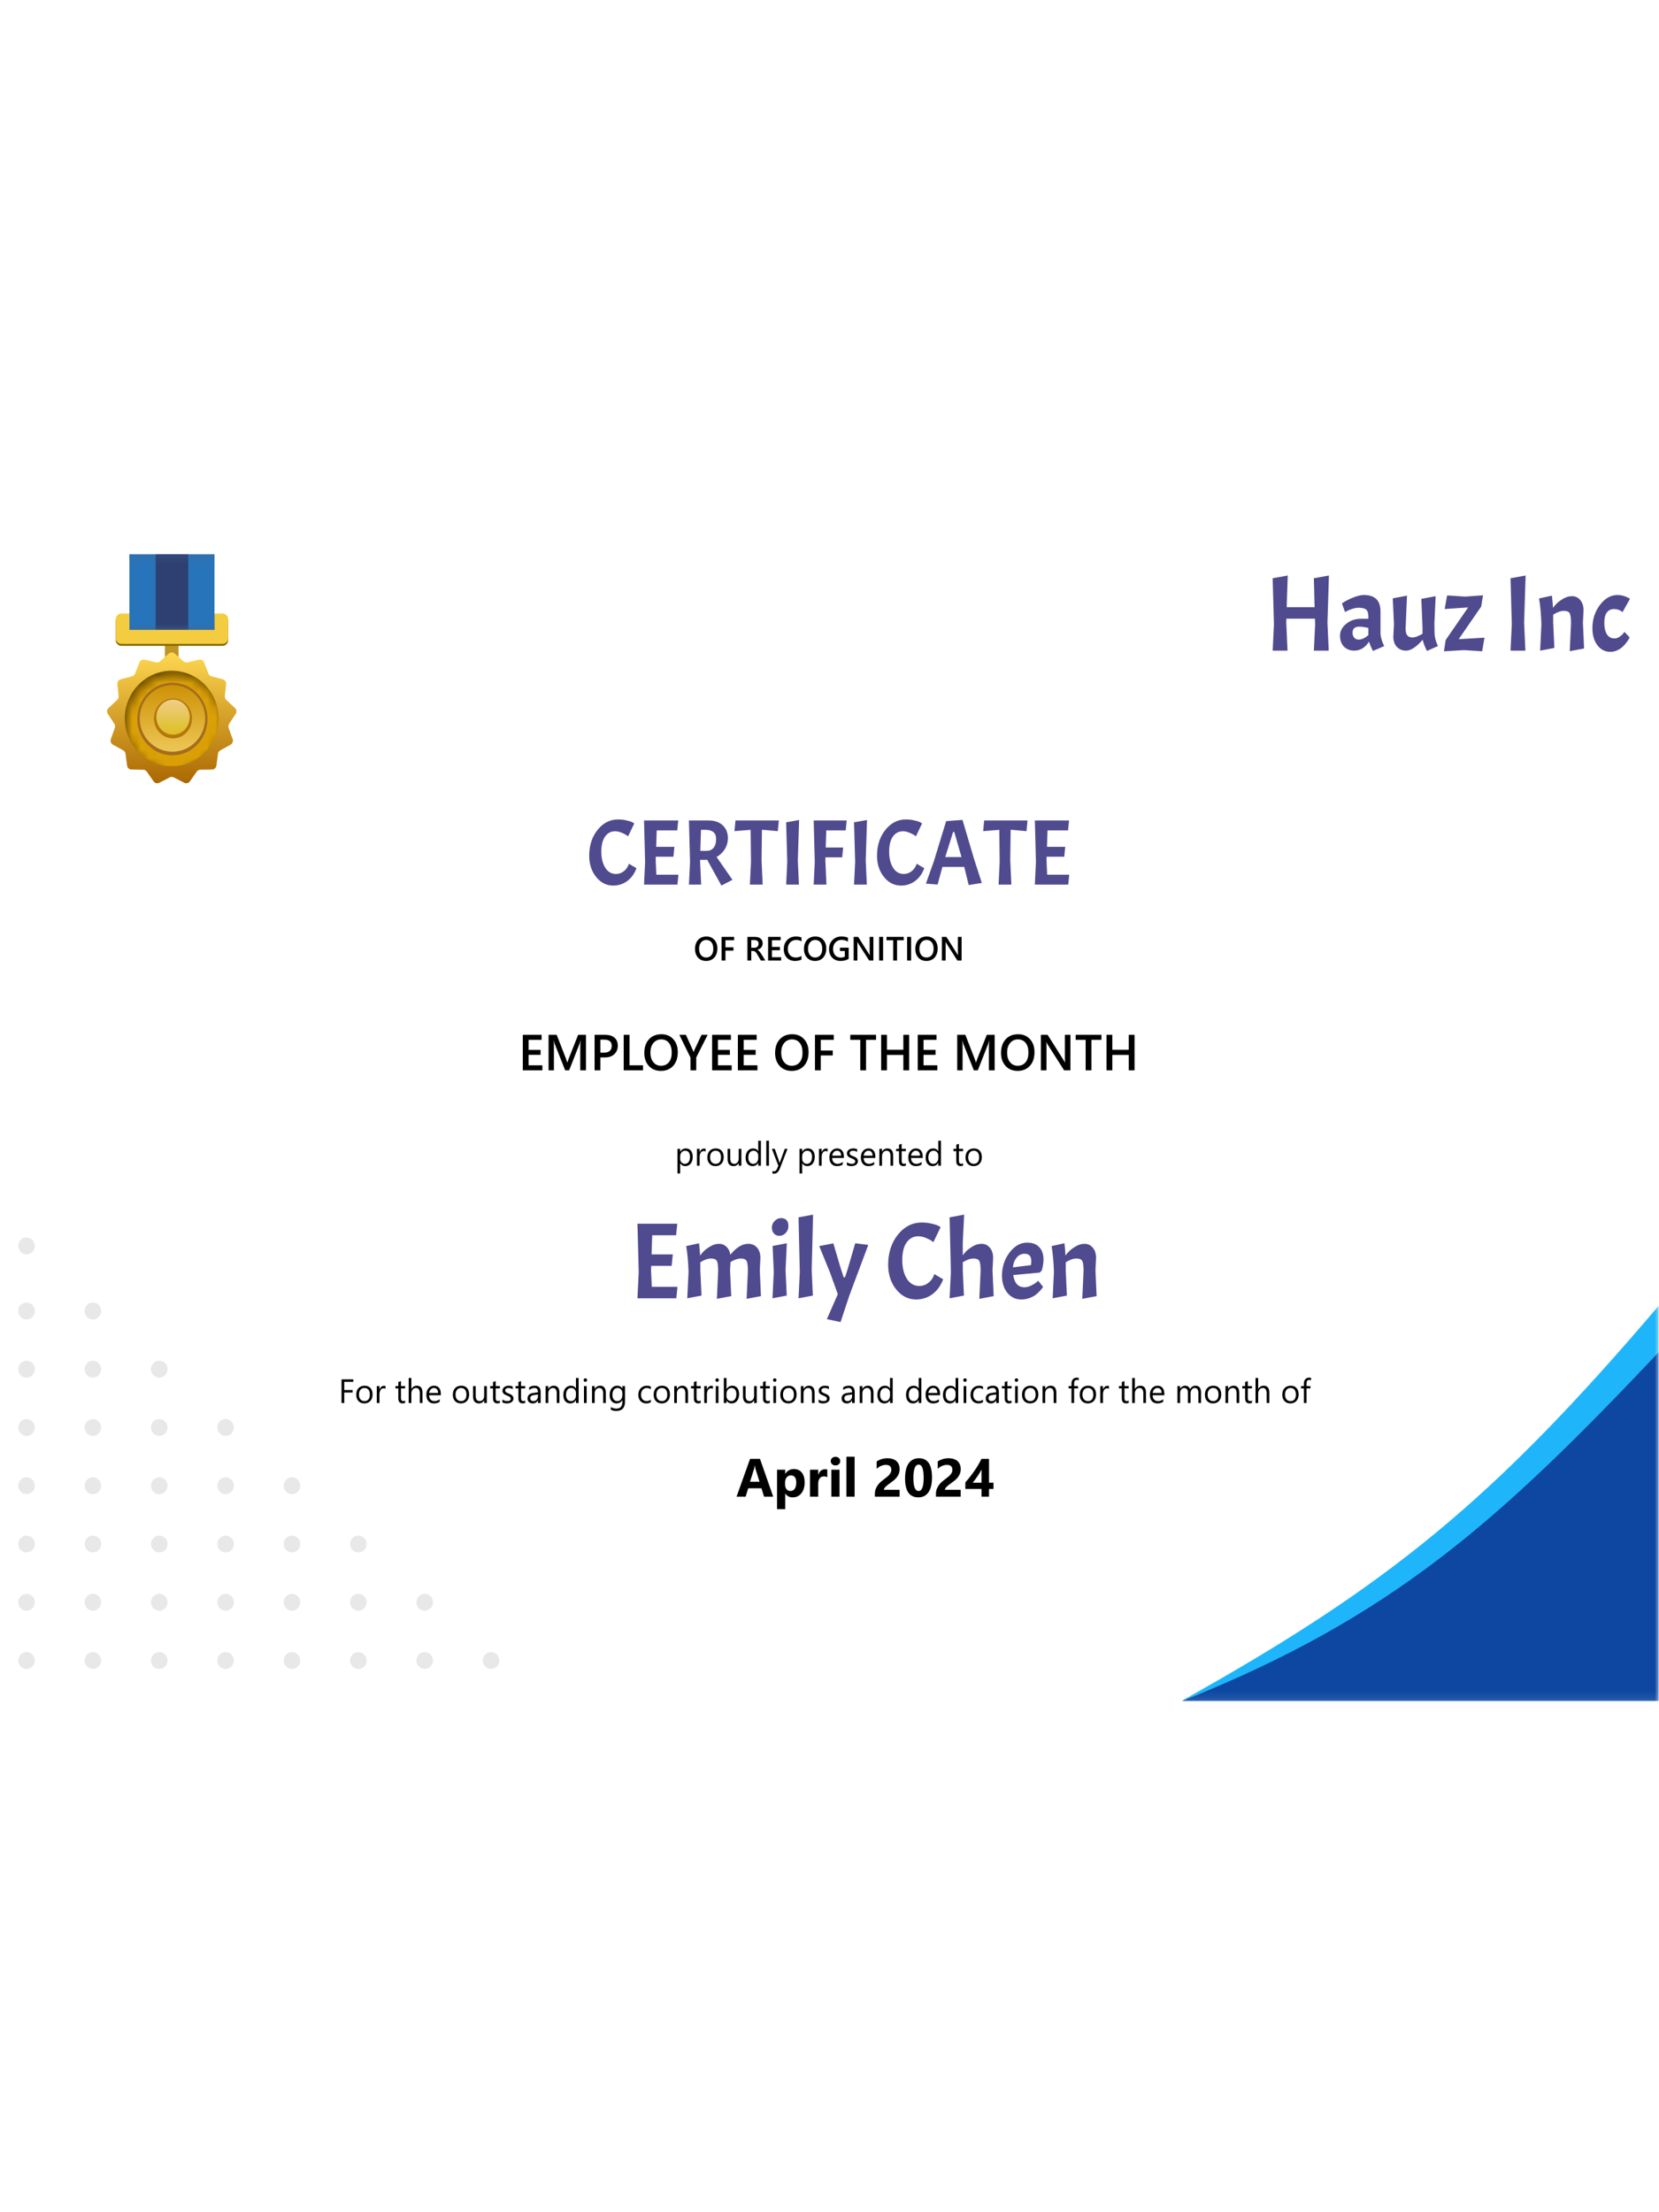 <svg width="300" height="400" viewBox="0 0 200 144" fill="none" xmlns="http://www.w3.org/2000/svg">
<g clip-path="url(#clip0_1079_4040)">
<mask id="mask0_1079_4040" style="mask-type:luminance" maskUnits="userSpaceOnUse" x="0" y="0" width="200" height="144">
<path d="M200 0H0V143.919H200V0Z" fill="white"/>
</mask>
<g mask="url(#mask0_1079_4040)">
<path d="M200 0H0V143.919H200V0Z" fill="white"/>
<path d="M73.924 45.417C73.11 45.417 72.424 45.07 71.867 44.376C71.31 43.681 71.031 42.831 71.031 41.823C71.031 40.591 71.365 39.554 72.032 38.711C72.707 37.867 73.532 37.445 74.507 37.445C74.889 37.445 75.241 37.486 75.563 37.569C75.893 37.643 76.128 37.721 76.267 37.804L76.465 37.927L75.717 39.483C75.549 39.334 75.31 39.196 75.002 39.069C74.694 38.934 74.416 38.867 74.166 38.867C73.66 38.867 73.253 39.08 72.945 39.505C72.645 39.931 72.494 40.539 72.494 41.33C72.494 42.114 72.652 42.76 72.967 43.267C73.282 43.767 73.712 44.017 74.254 44.017C74.606 44.017 74.925 43.905 75.211 43.681C75.497 43.458 75.699 43.159 75.816 42.786L76.729 43.323C76.487 43.98 76.117 44.495 75.618 44.868C75.12 45.234 74.555 45.417 73.924 45.417ZM77.64 45.294L77.772 42.573L77.64 37.569H81.765L81.644 38.766H79.169L79.103 40.748H81.303L81.182 41.935H79.059L79.048 42.383L79.125 44.107H81.787L81.666 45.294H77.64ZM85.023 42.316H84.396V42.383L84.528 45.294H83.054L83.186 42.573L83.054 37.569H85.441C86.145 37.569 86.706 37.763 87.124 38.151C87.542 38.539 87.751 39.054 87.751 39.696C87.751 40.181 87.626 40.625 87.377 41.028C87.135 41.424 86.805 41.737 86.387 41.968L88.301 44.723L86.97 45.417L85.254 42.304C85.203 42.312 85.126 42.316 85.023 42.316ZM85.045 38.699H84.506L84.429 41.23H85.177C85.544 41.23 85.826 41.106 86.024 40.86C86.229 40.614 86.332 40.263 86.332 39.808C86.332 39.069 85.903 38.699 85.045 38.699ZM88.544 38.856L88.665 37.569H93.89L93.769 38.856L91.855 38.688L91.811 42.383L91.943 45.294H90.403L90.535 42.573L90.491 38.699L88.544 38.856ZM96.336 37.513L96.182 42.383L96.314 45.294H94.774L94.906 42.573L94.774 37.792L96.336 37.513ZM101.954 38.766H99.611L99.545 40.827H101.646L101.525 42.013H99.512L99.501 42.383L99.633 45.294H98.093L98.225 42.573L98.093 37.569H102.075L101.954 38.766ZM104.521 37.513L104.367 42.383L104.499 45.294H102.959L103.091 42.573L102.959 37.792L104.521 37.513ZM108.621 45.417C107.807 45.417 107.122 45.07 106.564 44.376C106.007 43.681 105.728 42.831 105.728 41.823C105.728 40.591 106.062 39.554 106.729 38.711C107.404 37.867 108.229 37.445 109.204 37.445C109.586 37.445 109.938 37.486 110.26 37.569C110.59 37.643 110.825 37.721 110.964 37.804L111.162 37.927L110.414 39.483C110.246 39.334 110.007 39.196 109.699 39.069C109.391 38.934 109.113 38.867 108.863 38.867C108.357 38.867 107.95 39.08 107.642 39.505C107.342 39.931 107.191 40.539 107.191 41.33C107.191 42.114 107.349 42.76 107.664 43.267C107.98 43.767 108.409 44.017 108.951 44.017C109.303 44.017 109.622 43.905 109.908 43.681C110.194 43.458 110.396 43.159 110.513 42.786L111.426 43.323C111.184 43.98 110.814 44.495 110.315 44.868C109.817 45.234 109.252 45.417 108.621 45.417ZM116.781 45.35L116.242 43.166H113.613L113.03 45.294L111.622 45.182L112.59 42.461L114.064 37.647L116.033 37.501L117.452 42.293L118.365 45.103L116.781 45.35ZM115.043 38.957H114.9L113.954 41.98H115.912L115.043 38.957ZM118.525 38.856L118.646 37.569H123.871L123.75 38.856L121.836 38.688L121.792 42.383L121.924 45.294H120.384L120.516 42.573L120.472 38.699L118.525 38.856ZM124.755 45.294L124.887 42.573L124.755 37.569H128.88L128.759 38.766H126.284L126.218 40.748H128.418L128.297 41.935H126.174L126.163 42.383L126.24 44.107H128.902L128.781 45.294H124.755Z" fill="#504B8E"/>
<path d="M85.123 54.501C84.719 54.501 84.396 54.368 84.152 54.101C83.91 53.835 83.789 53.488 83.789 53.062C83.789 52.603 83.913 52.237 84.16 51.964C84.408 51.691 84.744 51.555 85.168 51.555C85.561 51.555 85.878 51.687 86.117 51.952C86.358 52.217 86.479 52.564 86.479 52.992C86.479 53.457 86.356 53.825 86.109 54.095C85.863 54.366 85.535 54.501 85.123 54.501ZM85.145 51.97C84.888 51.97 84.679 52.068 84.518 52.263C84.358 52.457 84.277 52.714 84.277 53.032C84.277 53.349 84.356 53.604 84.512 53.797C84.668 53.991 84.873 54.087 85.125 54.087C85.393 54.087 85.605 53.995 85.76 53.811C85.915 53.627 85.992 53.369 85.992 53.038C85.992 52.697 85.917 52.434 85.766 52.248C85.616 52.063 85.409 51.97 85.145 51.97ZM88.504 52.004H87.457V52.861H88.422V53.26H87.457V54.453H86.992V51.602H88.504V52.004ZM92.27 54.453H91.727L91.279 53.69C91.239 53.62 91.199 53.56 91.16 53.511C91.123 53.46 91.083 53.419 91.043 53.388C91.004 53.356 90.961 53.333 90.914 53.318C90.867 53.303 90.814 53.296 90.756 53.296H90.568V54.453H90.106V51.602H91.027C91.159 51.602 91.28 51.618 91.391 51.65C91.501 51.682 91.598 51.73 91.68 51.795C91.762 51.859 91.826 51.939 91.871 52.036C91.918 52.131 91.942 52.243 91.942 52.372C91.942 52.472 91.927 52.565 91.897 52.65C91.868 52.733 91.826 52.808 91.772 52.875C91.718 52.94 91.653 52.995 91.576 53.042C91.501 53.088 91.415 53.124 91.32 53.149V53.157C91.371 53.186 91.415 53.219 91.453 53.254C91.491 53.289 91.527 53.325 91.561 53.362C91.594 53.399 91.628 53.441 91.66 53.489C91.694 53.535 91.731 53.59 91.772 53.652L92.27 54.453ZM90.568 51.986V52.912H90.955C91.027 52.912 91.093 52.901 91.152 52.879C91.214 52.856 91.266 52.824 91.311 52.781C91.355 52.739 91.389 52.687 91.414 52.626C91.439 52.565 91.451 52.497 91.451 52.422C91.451 52.285 91.409 52.178 91.324 52.102C91.24 52.025 91.118 51.986 90.959 51.986H90.568ZM94.17 54.453H92.598V51.602H94.108V52.004H93.063V52.811H94.025V53.211H93.063V54.053H94.17V54.453ZM96.621 54.334C96.41 54.445 96.148 54.501 95.834 54.501C95.428 54.501 95.102 54.37 94.858 54.109C94.613 53.848 94.49 53.505 94.49 53.081C94.49 52.626 94.628 52.257 94.902 51.976C95.178 51.695 95.527 51.555 95.947 51.555C96.218 51.555 96.443 51.594 96.621 51.672V52.141C96.432 52.027 96.224 51.97 95.996 51.97C95.693 51.97 95.447 52.069 95.258 52.266C95.07 52.464 94.977 52.728 94.977 53.058C94.977 53.372 95.064 53.622 95.24 53.809C95.416 53.995 95.647 54.087 95.934 54.087C96.198 54.087 96.427 54.024 96.621 53.897V54.334ZM98.256 54.501C97.852 54.501 97.529 54.368 97.285 54.101C97.043 53.835 96.922 53.488 96.922 53.062C96.922 52.603 97.046 52.237 97.293 51.964C97.54 51.691 97.876 51.555 98.301 51.555C98.694 51.555 99.01 51.687 99.25 51.952C99.491 52.217 99.611 52.564 99.611 52.992C99.611 53.457 99.488 53.825 99.242 54.095C98.996 54.366 98.667 54.501 98.256 54.501ZM98.277 51.97C98.021 51.97 97.812 52.068 97.65 52.263C97.49 52.457 97.41 52.714 97.41 53.032C97.41 53.349 97.488 53.604 97.645 53.797C97.801 53.991 98.005 54.087 98.258 54.087C98.526 54.087 98.738 53.995 98.893 53.811C99.048 53.627 99.125 53.369 99.125 53.038C99.125 52.697 99.05 52.434 98.898 52.248C98.749 52.063 98.542 51.97 98.277 51.97ZM102.31 54.258C102.019 54.42 101.694 54.501 101.336 54.501C100.922 54.501 100.586 54.37 100.33 54.107C100.073 53.845 99.945 53.498 99.945 53.066C99.945 52.624 100.085 52.263 100.365 51.98C100.646 51.697 101.003 51.555 101.435 51.555C101.747 51.555 102.008 51.601 102.22 51.694V52.181C102.006 52.035 101.75 51.962 101.453 51.962C101.155 51.962 100.91 52.062 100.719 52.263C100.528 52.463 100.433 52.722 100.433 53.04C100.433 53.367 100.515 53.625 100.679 53.813C100.844 54 101.066 54.093 101.347 54.093C101.54 54.093 101.707 54.056 101.847 53.98V53.302H101.258V52.904H102.31V54.258ZM105.289 54.453H104.781L103.443 52.358C103.409 52.305 103.381 52.25 103.359 52.193H103.347C103.358 52.254 103.363 52.384 103.363 52.584V54.453H102.914V51.602H103.455L104.748 53.648C104.803 53.733 104.838 53.791 104.853 53.823H104.861C104.848 53.747 104.842 53.62 104.842 53.439V51.602H105.289V54.453ZM106.461 54.453H105.982V51.602H106.461V54.453ZM108.949 52.004H108.144V54.453H107.679V52.004H106.877V51.602H108.949V52.004ZM109.836 54.453H109.357V51.602H109.836V54.453ZM111.681 54.501C111.278 54.501 110.954 54.368 110.711 54.101C110.469 53.835 110.347 53.488 110.347 53.062C110.347 52.603 110.471 52.237 110.719 51.964C110.966 51.691 111.302 51.555 111.726 51.555C112.12 51.555 112.436 51.687 112.676 51.952C112.916 52.217 113.037 52.564 113.037 52.992C113.037 53.457 112.914 53.825 112.668 54.095C112.422 54.366 112.093 54.501 111.681 54.501ZM111.703 51.97C111.446 51.97 111.237 52.068 111.076 52.263C110.916 52.457 110.836 52.714 110.836 53.032C110.836 53.349 110.914 53.604 111.07 53.797C111.226 53.991 111.431 54.087 111.683 54.087C111.952 54.087 112.163 53.995 112.318 53.811C112.473 53.627 112.551 53.369 112.551 53.038C112.551 52.697 112.475 52.434 112.324 52.248C112.174 52.063 111.967 51.97 111.703 51.97ZM115.926 54.453H115.418L114.08 52.358C114.046 52.305 114.018 52.25 113.996 52.193H113.984C113.995 52.254 114 52.384 114 52.584V54.453H113.551V51.602H114.092L115.385 53.648C115.439 53.733 115.474 53.791 115.49 53.823H115.498C115.485 53.747 115.478 53.62 115.478 53.439V51.602H115.926V54.453Z" fill="black"/>
<path d="M65.386 67.683H63.027V63.407H65.292V64.01H63.724V65.221H65.169V65.82H63.724V67.084H65.386V67.683ZM70.644 67.683H69.953V64.916C69.953 64.69 69.967 64.412 69.994 64.084H69.982C69.939 64.271 69.901 64.406 69.868 64.487L68.614 67.683H68.134L66.877 64.511C66.842 64.417 66.805 64.275 66.766 64.084H66.754C66.769 64.255 66.777 64.535 66.777 64.922V67.683H66.133V63.407H67.114L68.219 66.255C68.303 66.474 68.357 66.637 68.383 66.744H68.397C68.47 66.52 68.528 66.353 68.573 66.243L69.698 63.407H70.644V67.683ZM72.376 66.133V67.683H71.681V63.407H72.956C73.438 63.407 73.812 63.522 74.078 63.75C74.344 63.979 74.477 64.301 74.477 64.717C74.477 65.132 74.338 65.472 74.061 65.736C73.783 66.001 73.408 66.133 72.936 66.133H72.376ZM72.376 63.992V65.555H72.827C73.126 65.555 73.353 65.484 73.51 65.343C73.666 65.202 73.744 65.003 73.744 64.746C73.744 64.243 73.457 63.992 72.883 63.992H72.376ZM77.517 67.683H75.191V63.407H75.889V67.084H77.517V67.683ZM79.677 67.755C79.071 67.755 78.586 67.555 78.221 67.156C77.857 66.756 77.676 66.236 77.676 65.596C77.676 64.908 77.861 64.36 78.232 63.95C78.603 63.541 79.107 63.336 79.744 63.336C80.334 63.336 80.808 63.535 81.168 63.932C81.529 64.33 81.71 64.85 81.71 65.492C81.71 66.19 81.525 66.741 81.156 67.147C80.787 67.552 80.294 67.755 79.677 67.755ZM79.709 63.959C79.324 63.959 79.011 64.105 78.769 64.397C78.528 64.69 78.408 65.074 78.408 65.552C78.408 66.027 78.525 66.409 78.76 66.7C78.994 66.99 79.301 67.135 79.68 67.135C80.082 67.135 80.399 66.997 80.632 66.72C80.864 66.444 80.98 66.057 80.98 65.561C80.98 65.049 80.867 64.655 80.641 64.377C80.416 64.098 80.105 63.959 79.709 63.959ZM85.313 63.407L83.936 66.13V67.683H83.239V66.145L81.897 63.407H82.691L83.517 65.241C83.527 65.263 83.556 65.346 83.605 65.489H83.614C83.632 65.425 83.664 65.343 83.711 65.241L84.575 63.407H85.313ZM88.208 67.683H85.85V63.407H88.114V64.01H86.547V65.221H87.991V65.82H86.547V67.084H88.208V67.683ZM91.313 67.683H88.955V63.407H91.22V64.01H89.652V65.221H91.097V65.82H89.652V67.084H91.313V67.683ZM95.444 67.755C94.839 67.755 94.353 67.555 93.988 67.156C93.625 66.756 93.443 66.236 93.443 65.596C93.443 64.908 93.629 64.36 94 63.95C94.371 63.541 94.875 63.336 95.512 63.336C96.102 63.336 96.576 63.535 96.936 63.932C97.297 64.33 97.477 64.85 97.477 65.492C97.477 66.19 97.293 66.741 96.924 67.147C96.555 67.552 96.061 67.755 95.444 67.755ZM95.477 63.959C95.092 63.959 94.778 64.105 94.536 64.397C94.296 64.69 94.176 65.074 94.176 65.552C94.176 66.027 94.293 66.409 94.527 66.7C94.762 66.99 95.068 67.135 95.447 67.135C95.85 67.135 96.167 66.997 96.399 66.72C96.632 66.444 96.748 66.057 96.748 65.561C96.748 65.049 96.635 64.655 96.408 64.377C96.183 64.098 95.873 63.959 95.477 63.959ZM100.515 64.01H98.945V65.295H100.392V65.894H98.945V67.683H98.248V63.407H100.515V64.01ZM105.613 64.01H104.406V67.683H103.709V64.01H102.504V63.407H105.613V64.01ZM109.603 67.683H108.903V65.829H106.925V67.683H106.228V63.407H106.925V65.206H108.903V63.407H109.603V67.683ZM112.999 67.683H110.64V63.407H112.905V64.01H111.338V65.221H112.782V65.82H111.338V67.084H112.999V67.683ZM119.91 67.683H119.218V64.916C119.218 64.69 119.232 64.412 119.259 64.084H119.248C119.205 64.271 119.167 64.406 119.133 64.487L117.879 67.683H117.399L116.142 64.511C116.107 64.417 116.07 64.275 116.031 64.084H116.019C116.035 64.255 116.043 64.535 116.043 64.922V67.683H115.398V63.407H116.379L117.484 66.255C117.568 66.474 117.623 66.637 117.648 66.744H117.663C117.735 66.52 117.794 66.353 117.838 66.243L118.963 63.407H119.91V67.683ZM122.678 67.755C122.073 67.755 121.588 67.555 121.222 67.156C120.859 66.756 120.677 66.236 120.677 65.596C120.677 64.908 120.863 64.36 121.234 63.95C121.605 63.541 122.109 63.336 122.746 63.336C123.336 63.336 123.81 63.535 124.17 63.932C124.531 64.33 124.712 64.85 124.712 65.492C124.712 66.19 124.527 66.741 124.158 67.147C123.789 67.552 123.296 67.755 122.678 67.755ZM122.711 63.959C122.326 63.959 122.012 64.105 121.77 64.397C121.53 64.69 121.41 65.074 121.41 65.552C121.41 66.027 121.527 66.409 121.761 66.7C121.996 66.99 122.302 67.135 122.681 67.135C123.084 67.135 123.401 66.997 123.633 66.72C123.866 66.444 123.982 66.057 123.982 65.561C123.982 65.049 123.869 64.655 123.642 64.377C123.418 64.098 123.107 63.959 122.711 63.959ZM129.045 67.683H128.283L126.276 64.541C126.225 64.461 126.183 64.379 126.15 64.293H126.132C126.148 64.385 126.156 64.58 126.156 64.881V67.683H125.482V63.407H126.294L128.233 66.476C128.315 66.603 128.368 66.691 128.391 66.738H128.403C128.383 66.625 128.374 66.433 128.374 66.163V63.407H129.045V67.683ZM132.783 64.01H131.576V67.683H130.879V64.01H129.674V63.407H132.783V64.01ZM136.773 67.683H136.073V65.829H134.095V67.683H133.398V63.407H134.095V65.206H136.073V63.407H136.773V67.683Z" fill="black"/>
<path d="M82 78.891H81.992V80.122H81.672V77.15H81.992V77.508H82C82.158 77.237 82.388 77.102 82.691 77.102C82.949 77.102 83.15 77.194 83.295 77.377C83.439 77.558 83.512 77.802 83.512 78.108C83.512 78.449 83.43 78.722 83.268 78.927C83.105 79.131 82.882 79.233 82.6 79.233C82.341 79.233 82.141 79.119 82 78.891ZM81.992 78.07V78.355C81.992 78.523 82.046 78.666 82.152 78.784C82.26 78.901 82.397 78.959 82.562 78.959C82.757 78.959 82.908 78.883 83.018 78.732C83.128 78.581 83.184 78.371 83.184 78.102C83.184 77.876 83.132 77.698 83.029 77.569C82.927 77.441 82.787 77.377 82.611 77.377C82.425 77.377 82.275 77.443 82.162 77.575C82.049 77.707 81.992 77.871 81.992 78.07ZM85.066 77.48C85.01 77.436 84.93 77.414 84.824 77.414C84.688 77.414 84.573 77.48 84.481 77.611C84.389 77.742 84.344 77.921 84.344 78.148V79.186H84.023V77.15H84.344V77.569H84.352C84.397 77.426 84.467 77.315 84.561 77.235C84.654 77.155 84.759 77.114 84.875 77.114C84.958 77.114 85.022 77.123 85.066 77.142V77.48ZM86.25 79.233C85.954 79.233 85.718 79.138 85.541 78.949C85.365 78.758 85.277 78.506 85.277 78.192C85.277 77.85 85.369 77.583 85.553 77.39C85.736 77.198 85.984 77.102 86.297 77.102C86.595 77.102 86.828 77.196 86.994 77.382C87.162 77.569 87.246 77.829 87.246 78.16C87.246 78.484 87.156 78.745 86.975 78.941C86.795 79.136 86.553 79.233 86.25 79.233ZM86.273 77.377C86.068 77.377 85.905 77.448 85.785 77.591C85.665 77.733 85.606 77.929 85.606 78.18C85.606 78.421 85.666 78.611 85.787 78.75C85.908 78.889 86.07 78.959 86.273 78.959C86.481 78.959 86.639 78.891 86.75 78.754C86.862 78.618 86.918 78.424 86.918 78.172C86.918 77.917 86.862 77.721 86.75 77.583C86.639 77.445 86.481 77.377 86.273 77.377ZM89.375 79.186H89.055V78.864H89.047C88.914 79.11 88.708 79.233 88.43 79.233C87.953 79.233 87.715 78.944 87.715 78.367V77.15H88.033V78.315C88.033 78.744 88.195 78.959 88.518 78.959C88.674 78.959 88.802 78.901 88.902 78.784C89.004 78.666 89.055 78.512 89.055 78.323V77.15H89.375V79.186ZM91.731 79.186H91.41V78.84H91.402C91.254 79.102 91.025 79.233 90.715 79.233C90.464 79.233 90.262 79.142 90.111 78.961C89.962 78.778 89.887 78.529 89.887 78.215C89.887 77.879 89.97 77.609 90.137 77.406C90.303 77.204 90.525 77.102 90.803 77.102C91.078 77.102 91.277 77.212 91.402 77.432H91.41V76.172H91.731V79.186ZM91.41 78.265V77.965C91.41 77.801 91.357 77.661 91.25 77.547C91.143 77.433 91.008 77.377 90.844 77.377C90.648 77.377 90.495 77.449 90.383 77.595C90.271 77.741 90.215 77.942 90.215 78.2C90.215 78.434 90.268 78.62 90.375 78.756C90.483 78.891 90.628 78.959 90.809 78.959C90.987 78.959 91.132 78.893 91.242 78.762C91.354 78.631 91.41 78.465 91.41 78.265ZM92.699 79.186H92.379V76.172H92.699V79.186ZM94.939 77.15L94.02 79.511C93.856 79.933 93.625 80.144 93.328 80.144C93.245 80.144 93.175 80.135 93.119 80.118V79.826C93.188 79.849 93.251 79.861 93.309 79.861C93.47 79.861 93.591 79.763 93.672 79.567L93.832 79.181L93.051 77.15H93.406L93.947 78.716C93.954 78.736 93.968 78.788 93.988 78.871H94C94.007 78.84 94.02 78.789 94.039 78.72L94.607 77.15H94.939ZM96.711 78.891H96.703V80.122H96.383V77.15H96.703V77.508H96.711C96.868 77.237 97.099 77.102 97.402 77.102C97.66 77.102 97.861 77.194 98.006 77.377C98.15 77.558 98.223 77.802 98.223 78.108C98.223 78.449 98.141 78.722 97.978 78.927C97.816 79.131 97.593 79.233 97.311 79.233C97.052 79.233 96.852 79.119 96.711 78.891ZM96.703 78.07V78.355C96.703 78.523 96.757 78.666 96.863 78.784C96.971 78.901 97.108 78.959 97.273 78.959C97.468 78.959 97.619 78.883 97.728 78.732C97.839 78.581 97.895 78.371 97.895 78.102C97.895 77.876 97.843 77.698 97.74 77.569C97.637 77.441 97.498 77.377 97.322 77.377C97.136 77.377 96.986 77.443 96.873 77.575C96.76 77.707 96.703 77.871 96.703 78.07ZM99.777 77.48C99.721 77.436 99.641 77.414 99.535 77.414C99.398 77.414 99.284 77.48 99.191 77.611C99.1 77.742 99.055 77.921 99.055 78.148V79.186H98.734V77.15H99.055V77.569H99.062C99.108 77.426 99.178 77.315 99.272 77.235C99.365 77.155 99.47 77.114 99.586 77.114C99.669 77.114 99.733 77.123 99.777 77.142V77.48ZM101.732 78.249H100.32C100.325 78.476 100.385 78.651 100.5 78.774C100.614 78.897 100.772 78.959 100.972 78.959C101.198 78.959 101.405 78.883 101.594 78.732V79.038C101.418 79.168 101.185 79.233 100.896 79.233C100.614 79.233 100.392 79.141 100.23 78.957C100.069 78.771 99.988 78.511 99.988 78.176C99.988 77.859 100.076 77.601 100.252 77.402C100.429 77.202 100.648 77.102 100.91 77.102C101.172 77.102 101.374 77.188 101.517 77.361C101.661 77.533 101.732 77.772 101.732 78.078V78.249ZM101.404 77.973C101.403 77.785 101.358 77.638 101.269 77.534C101.182 77.429 101.06 77.377 100.904 77.377C100.753 77.377 100.625 77.431 100.519 77.541C100.414 77.651 100.349 77.795 100.324 77.973H101.404ZM102.097 79.112V78.762C102.272 78.893 102.464 78.959 102.674 78.959C102.955 78.959 103.096 78.864 103.096 78.673C103.096 78.618 103.083 78.573 103.058 78.535C103.035 78.497 103.002 78.463 102.961 78.434C102.92 78.405 102.872 78.379 102.816 78.356C102.762 78.333 102.702 78.308 102.639 78.283C102.55 78.247 102.472 78.212 102.404 78.176C102.338 78.139 102.282 78.097 102.236 78.052C102.192 78.006 102.158 77.954 102.135 77.895C102.112 77.837 102.101 77.769 102.101 77.691C102.101 77.595 102.123 77.511 102.166 77.438C102.209 77.364 102.266 77.302 102.338 77.253C102.409 77.203 102.491 77.165 102.582 77.14C102.674 77.115 102.769 77.102 102.867 77.102C103.04 77.102 103.195 77.133 103.332 77.194V77.524C103.185 77.425 103.015 77.377 102.824 77.377C102.764 77.377 102.71 77.384 102.662 77.398C102.614 77.412 102.572 77.431 102.537 77.456C102.503 77.481 102.476 77.512 102.457 77.547C102.439 77.582 102.43 77.62 102.43 77.663C102.43 77.716 102.439 77.76 102.457 77.796C102.476 77.832 102.504 77.864 102.541 77.891C102.577 77.919 102.622 77.944 102.674 77.967C102.726 77.99 102.785 78.014 102.851 78.04C102.94 78.075 103.019 78.111 103.09 78.148C103.16 78.184 103.22 78.225 103.269 78.271C103.319 78.316 103.357 78.368 103.383 78.428C103.41 78.488 103.424 78.559 103.424 78.641C103.424 78.742 103.402 78.829 103.357 78.903C103.314 78.978 103.256 79.039 103.183 79.088C103.111 79.137 103.027 79.174 102.931 79.197C102.836 79.221 102.737 79.233 102.633 79.233C102.427 79.233 102.249 79.193 102.097 79.112ZM105.525 78.249H104.113C104.118 78.476 104.178 78.651 104.293 78.774C104.407 78.897 104.565 78.959 104.765 78.959C104.991 78.959 105.198 78.883 105.387 78.732V79.038C105.211 79.168 104.978 79.233 104.689 79.233C104.407 79.233 104.185 79.141 104.023 78.957C103.862 78.771 103.781 78.511 103.781 78.176C103.781 77.859 103.869 77.601 104.045 77.402C104.222 77.202 104.441 77.102 104.703 77.102C104.965 77.102 105.167 77.188 105.31 77.361C105.454 77.533 105.525 77.772 105.525 78.078V78.249ZM105.197 77.973C105.196 77.785 105.151 77.638 105.062 77.534C104.975 77.429 104.853 77.377 104.697 77.377C104.546 77.377 104.418 77.431 104.312 77.541C104.207 77.651 104.142 77.795 104.117 77.973H105.197ZM107.672 79.186H107.351V78.025C107.351 77.593 107.196 77.377 106.887 77.377C106.726 77.377 106.594 77.438 106.488 77.561C106.384 77.683 106.332 77.838 106.332 78.025V79.186H106.012V77.15H106.332V77.488H106.34C106.491 77.231 106.709 77.102 106.996 77.102C107.215 77.102 107.382 77.174 107.498 77.319C107.614 77.462 107.672 77.669 107.672 77.941V79.186ZM109.205 79.166C109.129 79.208 109.03 79.229 108.906 79.229C108.556 79.229 108.381 79.031 108.381 78.633V77.428H108.037V77.15H108.381V76.653L108.701 76.547V77.15H109.205V77.428H108.701V78.575C108.701 78.712 108.724 78.809 108.769 78.867C108.815 78.926 108.89 78.955 108.996 78.955C109.077 78.955 109.146 78.932 109.205 78.887V79.166ZM111.24 78.249H109.828C109.833 78.476 109.893 78.651 110.008 78.774C110.122 78.897 110.28 78.959 110.48 78.959C110.706 78.959 110.913 78.883 111.101 78.732V79.038C110.926 79.168 110.693 79.233 110.404 79.233C110.122 79.233 109.9 79.141 109.738 78.957C109.577 78.771 109.496 78.511 109.496 78.176C109.496 77.859 109.584 77.601 109.76 77.402C109.937 77.202 110.156 77.102 110.418 77.102C110.68 77.102 110.882 77.188 111.025 77.361C111.168 77.533 111.24 77.772 111.24 78.078V78.249ZM110.912 77.973C110.911 77.785 110.866 77.638 110.777 77.534C110.69 77.429 110.568 77.377 110.412 77.377C110.261 77.377 110.133 77.431 110.027 77.541C109.922 77.651 109.857 77.795 109.832 77.973H110.912ZM113.433 79.186H113.113V78.84H113.105C112.957 79.102 112.728 79.233 112.418 79.233C112.166 79.233 111.965 79.142 111.814 78.961C111.665 78.778 111.59 78.529 111.59 78.215C111.59 77.879 111.673 77.609 111.84 77.406C112.006 77.204 112.228 77.102 112.506 77.102C112.78 77.102 112.98 77.212 113.105 77.432H113.113V76.172H113.433V79.186ZM113.113 78.265V77.965C113.113 77.801 113.06 77.661 112.953 77.547C112.846 77.433 112.711 77.377 112.547 77.377C112.351 77.377 112.198 77.449 112.086 77.595C111.974 77.741 111.918 77.942 111.918 78.2C111.918 78.434 111.971 78.62 112.078 78.756C112.186 78.891 112.331 78.959 112.512 78.959C112.69 78.959 112.834 78.893 112.945 78.762C113.057 78.631 113.113 78.465 113.113 78.265ZM116.107 79.166C116.032 79.208 115.932 79.229 115.808 79.229C115.458 79.229 115.283 79.031 115.283 78.633V77.428H114.939V77.15H115.283V76.653L115.603 76.547V77.15H116.107V77.428H115.603V78.575C115.603 78.712 115.626 78.809 115.672 78.867C115.717 78.926 115.793 78.955 115.898 78.955C115.979 78.955 116.049 78.932 116.107 78.887V79.166ZM117.371 79.233C117.075 79.233 116.839 79.138 116.662 78.949C116.486 78.758 116.398 78.506 116.398 78.192C116.398 77.85 116.49 77.583 116.674 77.39C116.857 77.198 117.105 77.102 117.418 77.102C117.716 77.102 117.948 77.196 118.115 77.382C118.283 77.569 118.367 77.829 118.367 78.16C118.367 78.484 118.277 78.745 118.096 78.941C117.916 79.136 117.674 79.233 117.371 79.233ZM117.394 77.377C117.189 77.377 117.026 77.448 116.906 77.591C116.786 77.733 116.726 77.929 116.726 78.18C116.726 78.421 116.787 78.611 116.908 78.75C117.029 78.889 117.191 78.959 117.394 78.959C117.601 78.959 117.76 78.891 117.871 78.754C117.983 78.618 118.039 78.424 118.039 78.172C118.039 77.917 117.983 77.721 117.871 77.583C117.76 77.445 117.601 77.377 117.394 77.377Z" fill="black"/>
<path d="M3.199 139.848C3.752 139.848 4.199 139.392 4.199 138.83C4.199 138.268 3.752 137.812 3.199 137.812C2.647 137.812 2.199 138.268 2.199 138.83C2.199 139.392 2.647 139.848 3.199 139.848Z" fill="#E8E8E8"/>
<path d="M11.199 139.848C11.752 139.848 12.199 139.392 12.199 138.83C12.199 138.268 11.752 137.812 11.199 137.812C10.647 137.812 10.199 138.268 10.199 138.83C10.199 139.392 10.647 139.848 11.199 139.848Z" fill="#E8E8E8"/>
<path d="M19.199 139.848C19.752 139.848 20.199 139.392 20.199 138.83C20.199 138.268 19.752 137.812 19.199 137.812C18.647 137.812 18.199 138.268 18.199 138.83C18.199 139.392 18.647 139.848 19.199 139.848Z" fill="#E8E8E8"/>
<path d="M27.199 139.848C27.752 139.848 28.199 139.392 28.199 138.83C28.199 138.268 27.752 137.812 27.199 137.812C26.647 137.812 26.199 138.268 26.199 138.83C26.199 139.392 26.647 139.848 27.199 139.848Z" fill="#E8E8E8"/>
<path d="M35.199 139.848C35.752 139.848 36.199 139.392 36.199 138.83C36.199 138.268 35.752 137.812 35.199 137.812C34.647 137.812 34.199 138.268 34.199 138.83C34.199 139.392 34.647 139.848 35.199 139.848Z" fill="#E8E8E8"/>
<path d="M43.199 139.848C43.752 139.848 44.199 139.392 44.199 138.83C44.199 138.268 43.752 137.812 43.199 137.812C42.647 137.812 42.199 138.268 42.199 138.83C42.199 139.392 42.647 139.848 43.199 139.848Z" fill="#E8E8E8"/>
<path d="M51.199 139.848C51.752 139.848 52.199 139.392 52.199 138.83C52.199 138.268 51.752 137.812 51.199 137.812C50.647 137.812 50.199 138.268 50.199 138.83C50.199 139.392 50.647 139.848 51.199 139.848Z" fill="#E8E8E8"/>
<path d="M59.199 139.848C59.752 139.848 60.199 139.392 60.199 138.83C60.199 138.268 59.752 137.812 59.199 137.812C58.647 137.812 58.199 138.268 58.199 138.83C58.199 139.392 58.647 139.848 59.199 139.848Z" fill="#E8E8E8"/>
<path d="M3.199 132.825C3.752 132.825 4.199 132.369 4.199 131.807C4.199 131.245 3.752 130.789 3.199 130.789C2.647 130.789 2.199 131.245 2.199 131.807C2.199 132.369 2.647 132.825 3.199 132.825Z" fill="#E8E8E8"/>
<path d="M11.199 132.825C11.752 132.825 12.199 132.369 12.199 131.807C12.199 131.245 11.752 130.789 11.199 130.789C10.647 130.789 10.199 131.245 10.199 131.807C10.199 132.369 10.647 132.825 11.199 132.825Z" fill="#E8E8E8"/>
<path d="M19.199 132.825C19.752 132.825 20.199 132.369 20.199 131.807C20.199 131.245 19.752 130.789 19.199 130.789C18.647 130.789 18.199 131.245 18.199 131.807C18.199 132.369 18.647 132.825 19.199 132.825Z" fill="#E8E8E8"/>
<path d="M27.199 132.825C27.752 132.825 28.199 132.369 28.199 131.807C28.199 131.245 27.752 130.789 27.199 130.789C26.647 130.789 26.199 131.245 26.199 131.807C26.199 132.369 26.647 132.825 27.199 132.825Z" fill="#E8E8E8"/>
<path d="M35.199 132.825C35.752 132.825 36.199 132.369 36.199 131.807C36.199 131.245 35.752 130.789 35.199 130.789C34.647 130.789 34.199 131.245 34.199 131.807C34.199 132.369 34.647 132.825 35.199 132.825Z" fill="#E8E8E8"/>
<path d="M43.199 132.825C43.752 132.825 44.199 132.369 44.199 131.807C44.199 131.245 43.752 130.789 43.199 130.789C42.647 130.789 42.199 131.245 42.199 131.807C42.199 132.369 42.647 132.825 43.199 132.825Z" fill="#E8E8E8"/>
<path d="M51.199 132.825C51.752 132.825 52.199 132.369 52.199 131.807C52.199 131.245 51.752 130.789 51.199 130.789C50.647 130.789 50.199 131.245 50.199 131.807C50.199 132.369 50.647 132.825 51.199 132.825Z" fill="#E8E8E8"/>
<path d="M3.199 125.801C3.752 125.801 4.199 125.346 4.199 124.783C4.199 124.221 3.752 123.766 3.199 123.766C2.647 123.766 2.199 124.221 2.199 124.783C2.199 125.346 2.647 125.801 3.199 125.801Z" fill="#E8E8E8"/>
<path d="M11.199 125.801C11.752 125.801 12.199 125.346 12.199 124.783C12.199 124.221 11.752 123.766 11.199 123.766C10.647 123.766 10.199 124.221 10.199 124.783C10.199 125.346 10.647 125.801 11.199 125.801Z" fill="#E8E8E8"/>
<path d="M19.199 125.801C19.752 125.801 20.199 125.346 20.199 124.783C20.199 124.221 19.752 123.766 19.199 123.766C18.647 123.766 18.199 124.221 18.199 124.783C18.199 125.346 18.647 125.801 19.199 125.801Z" fill="#E8E8E8"/>
<path d="M27.199 125.801C27.752 125.801 28.199 125.346 28.199 124.783C28.199 124.221 27.752 123.766 27.199 123.766C26.647 123.766 26.199 124.221 26.199 124.783C26.199 125.346 26.647 125.801 27.199 125.801Z" fill="#E8E8E8"/>
<path d="M35.199 125.801C35.752 125.801 36.199 125.346 36.199 124.783C36.199 124.221 35.752 123.766 35.199 123.766C34.647 123.766 34.199 124.221 34.199 124.783C34.199 125.346 34.647 125.801 35.199 125.801Z" fill="#E8E8E8"/>
<path d="M43.199 125.801C43.752 125.801 44.199 125.346 44.199 124.783C44.199 124.221 43.752 123.766 43.199 123.766C42.647 123.766 42.199 124.221 42.199 124.783C42.199 125.346 42.647 125.801 43.199 125.801Z" fill="#E8E8E8"/>
<path d="M3.199 118.778C3.752 118.778 4.199 118.322 4.199 117.76C4.199 117.198 3.752 116.742 3.199 116.742C2.647 116.742 2.199 117.198 2.199 117.76C2.199 118.322 2.647 118.778 3.199 118.778Z" fill="#E8E8E8"/>
<path d="M11.199 118.778C11.752 118.778 12.199 118.322 12.199 117.76C12.199 117.198 11.752 116.742 11.199 116.742C10.647 116.742 10.199 117.198 10.199 117.76C10.199 118.322 10.647 118.778 11.199 118.778Z" fill="#E8E8E8"/>
<path d="M19.199 118.778C19.752 118.778 20.199 118.322 20.199 117.76C20.199 117.198 19.752 116.742 19.199 116.742C18.647 116.742 18.199 117.198 18.199 117.76C18.199 118.322 18.647 118.778 19.199 118.778Z" fill="#E8E8E8"/>
<path d="M27.199 118.778C27.752 118.778 28.199 118.322 28.199 117.76C28.199 117.198 27.752 116.742 27.199 116.742C26.647 116.742 26.199 117.198 26.199 117.76C26.199 118.322 26.647 118.778 27.199 118.778Z" fill="#E8E8E8"/>
<path d="M35.199 118.778C35.752 118.778 36.199 118.322 36.199 117.76C36.199 117.198 35.752 116.742 35.199 116.742C34.647 116.742 34.199 117.198 34.199 117.76C34.199 118.322 34.647 118.778 35.199 118.778Z" fill="#E8E8E8"/>
<path d="M3.199 111.754C3.752 111.754 4.199 111.299 4.199 110.737C4.199 110.174 3.752 109.719 3.199 109.719C2.647 109.719 2.199 110.174 2.199 110.737C2.199 111.299 2.647 111.754 3.199 111.754Z" fill="#E8E8E8"/>
<path d="M11.199 111.754C11.752 111.754 12.199 111.299 12.199 110.737C12.199 110.174 11.752 109.719 11.199 109.719C10.647 109.719 10.199 110.174 10.199 110.737C10.199 111.299 10.647 111.754 11.199 111.754Z" fill="#E8E8E8"/>
<path d="M19.199 111.754C19.752 111.754 20.199 111.299 20.199 110.737C20.199 110.174 19.752 109.719 19.199 109.719C18.647 109.719 18.199 110.174 18.199 110.737C18.199 111.299 18.647 111.754 19.199 111.754Z" fill="#E8E8E8"/>
<path d="M27.199 111.754C27.752 111.754 28.199 111.299 28.199 110.737C28.199 110.174 27.752 109.719 27.199 109.719C26.647 109.719 26.199 110.174 26.199 110.737C26.199 111.299 26.647 111.754 27.199 111.754Z" fill="#E8E8E8"/>
<path d="M3.199 104.731C3.752 104.731 4.199 104.275 4.199 103.713C4.199 103.151 3.752 102.695 3.199 102.695C2.647 102.695 2.199 103.151 2.199 103.713C2.199 104.275 2.647 104.731 3.199 104.731Z" fill="#E8E8E8"/>
<path d="M11.199 104.731C11.752 104.731 12.199 104.275 12.199 103.713C12.199 103.151 11.752 102.695 11.199 102.695C10.647 102.695 10.199 103.151 10.199 103.713C10.199 104.275 10.647 104.731 11.199 104.731Z" fill="#E8E8E8"/>
<path d="M19.199 104.731C19.752 104.731 20.199 104.275 20.199 103.713C20.199 103.151 19.752 102.695 19.199 102.695C18.647 102.695 18.199 103.151 18.199 103.713C18.199 104.275 18.647 104.731 19.199 104.731Z" fill="#E8E8E8"/>
<path d="M3.199 97.711C3.752 97.711 4.199 97.256 4.199 96.694C4.199 96.132 3.752 95.676 3.199 95.676C2.647 95.676 2.199 96.132 2.199 96.694C2.199 97.256 2.647 97.711 3.199 97.711Z" fill="#E8E8E8"/>
<path d="M11.199 97.711C11.752 97.711 12.199 97.256 12.199 96.694C12.199 96.132 11.752 95.676 11.199 95.676C10.647 95.676 10.199 96.132 10.199 96.694C10.199 97.256 10.647 97.711 11.199 97.711Z" fill="#E8E8E8"/>
<path d="M3.199 89.872C3.752 89.872 4.199 89.416 4.199 88.854C4.199 88.292 3.752 87.836 3.199 87.836C2.647 87.836 2.199 88.292 2.199 88.854C2.199 89.416 2.647 89.872 3.199 89.872Z" fill="#E8E8E8"/>
<g filter="url(#filter0_d_1079_4040)">
<path d="M16.039 11.058C16.039 10.594 15.67 10.219 15.215 10.219C14.76 10.219 14.391 10.594 14.391 11.058V12.238C14.391 12.702 14.76 13.077 15.215 13.077C15.67 13.077 16.039 12.702 16.039 12.238V11.058Z" fill="#C09525"/>
<path d="M22.022 10.338C22.022 10.722 21.716 11.033 21.339 11.033H9.152C8.775 11.033 8.469 10.722 8.469 10.338V8.063C8.469 7.678 8.775 7.367 9.152 7.367H10.116V9.293H20.375V7.367H21.339C21.716 7.367 22.022 7.678 22.022 8.063V10.338Z" fill="#836600"/>
<path d="M22.022 10.108C22.022 10.492 21.716 10.803 21.339 10.803H9.152C8.775 10.803 8.469 10.492 8.469 10.108V7.832C8.469 7.448 8.775 7.137 9.152 7.137H10.116V9.063H20.375V7.137H21.339C21.716 7.137 22.022 7.448 22.022 7.832V10.108Z" fill="#F4CC3F"/>
<path d="M20.374 9.104H10.117V0L15.245 1.0057e-06L20.374 9.12572e-07V9.104Z" fill="#2874BA"/>
<path d="M17.208 9.104H13.281V0L17.208 3.49311e-07V9.104Z" fill="#2D4071"/>
<path opacity="0.5" d="M20.384 1.27L10.062 1.27V0L20.384 9.18372e-07V1.27Z" fill="url(#paint0_linear_1079_4040)"/>
<path d="M10.176 8.426H20.383V9.118H10.176V8.426Z" fill="url(#paint1_linear_1079_4040)"/>
<path d="M14.875 11.963C15.074 11.789 15.368 11.789 15.567 11.963L16.649 12.908C16.777 13.02 16.95 13.064 17.114 13.025L18.504 12.699C18.76 12.639 19.02 12.779 19.117 13.027L19.643 14.376C19.706 14.536 19.839 14.656 20.002 14.7L21.381 15.068C21.635 15.136 21.802 15.383 21.775 15.649L21.625 17.092C21.607 17.263 21.67 17.432 21.795 17.548L22.847 18.527C23.041 18.707 23.077 19.005 22.931 19.227L22.139 20.434C22.045 20.577 22.024 20.756 22.081 20.918L22.566 22.283C22.655 22.534 22.551 22.814 22.321 22.942L21.068 23.636C20.92 23.718 20.819 23.867 20.796 24.038L20.602 25.476C20.567 25.74 20.347 25.939 20.084 25.943L18.658 25.965C18.489 25.968 18.332 26.052 18.234 26.192L17.406 27.374C17.253 27.591 16.968 27.663 16.733 27.542L15.461 26.888C15.31 26.81 15.132 26.81 14.982 26.888L13.709 27.542C13.474 27.663 13.189 27.591 13.036 27.374L12.208 26.192C12.11 26.052 11.953 25.968 11.784 25.965L10.358 25.943C10.096 25.939 9.875 25.74 9.84 25.476L9.646 24.038C9.623 23.867 9.522 23.718 9.374 23.636L8.121 22.942C7.891 22.814 7.787 22.534 7.876 22.283L8.361 20.918C8.418 20.756 8.397 20.577 8.303 20.434L7.511 19.227C7.366 19.005 7.401 18.707 7.595 18.527L8.648 17.548C8.772 17.432 8.835 17.263 8.818 17.092L8.667 15.649C8.64 15.383 8.807 15.136 9.061 15.068L10.44 14.7C10.603 14.656 10.736 14.536 10.799 14.376L11.325 13.027C11.422 12.779 11.682 12.639 11.938 12.699L13.328 13.025C13.492 13.064 13.665 13.02 13.793 12.908L14.875 11.963Z" fill="url(#paint2_linear_1079_4040)"/>
<path d="M15.214 25.531C18.332 25.531 20.861 22.957 20.861 19.783C20.861 16.608 18.332 14.035 15.214 14.035C12.095 14.035 9.566 16.608 9.566 19.783C9.566 22.957 12.095 25.531 15.214 25.531Z" fill="#705100"/>
<mask id="mask1_1079_4040" style="mask-type:alpha" maskUnits="userSpaceOnUse" x="9" y="14" width="13" height="13">
<path d="M15.516 26.159C18.642 26.159 21.176 23.58 21.176 20.398C21.176 17.216 18.642 14.637 15.516 14.637C12.39 14.637 9.855 17.216 9.855 20.398C9.855 23.58 12.39 26.159 15.516 26.159Z" fill="#C28B37"/>
</mask>
<g mask="url(#mask1_1079_4040)">
<path d="M15.215 25.546C18.341 25.546 20.875 22.966 20.875 19.785C20.875 16.603 18.341 14.023 15.215 14.023C12.089 14.023 9.555 16.603 9.555 19.785C9.555 22.966 12.089 25.546 15.215 25.546Z" fill="#DBA007"/>
</g>
<path d="M15.301 24.232C17.638 24.232 19.532 22.271 19.532 19.852C19.532 17.433 17.638 15.473 15.301 15.473C12.965 15.473 11.07 17.433 11.07 19.852C11.07 22.271 12.965 24.232 15.301 24.232Z" fill="#A36D1D"/>
<path opacity="0.8" d="M15.304 23.795C17.482 23.795 19.248 21.997 19.248 19.78C19.248 17.563 17.482 15.766 15.304 15.766C13.125 15.766 11.359 17.563 11.359 19.78C11.359 21.997 13.125 23.795 15.304 23.795Z" fill="url(#paint3_linear_1079_4040)"/>
<path d="M15.373 22.189C16.64 22.189 17.668 21.11 17.668 19.78C17.668 18.45 16.64 17.371 15.373 17.371C14.105 17.371 13.078 18.45 13.078 19.78C13.078 21.11 14.105 22.189 15.373 22.189Z" fill="#B5760C"/>
<path opacity="0.8" d="M15.375 21.749C16.484 21.749 17.383 20.801 17.383 19.632C17.383 18.463 16.484 17.516 15.375 17.516C14.266 17.516 13.367 18.463 13.367 19.632C13.367 20.801 14.266 21.749 15.375 21.749Z" fill="url(#paint4_linear_1079_4040)"/>
</g>
<path d="M142.5 143.665H199.95V96.082C180.01 119.503 167.366 129.794 142.5 143.665Z" fill="#1FB5FA"/>
<path d="M142.5 143.715H199.95V101.68C180.817 121.913 167.912 133.611 142.5 143.715Z" fill="#0D47A1"/>
<path d="M160.21 8.043L160.031 13.71L160.184 17.097H158.392L158.546 13.932L158.52 13.241H155.077L155.064 13.71L155.218 17.097H153.426L153.58 13.932L153.426 8.369L155.244 8.043L155.116 11.86H158.482L158.392 8.369L160.21 8.043ZM163.262 17.097C162.758 17.097 162.345 16.937 162.02 16.615C161.705 16.285 161.547 15.847 161.547 15.3C161.547 14.744 161.794 14.266 162.289 13.867C162.784 13.458 163.386 13.254 164.094 13.254H164.964V13.033C164.964 12.607 164.879 12.316 164.708 12.16C164.538 12.004 164.218 11.925 163.748 11.925C163.552 11.925 163.317 11.969 163.044 12.056C162.78 12.134 162.481 12.26 162.148 12.433L161.777 11.404C162.144 11.144 162.588 10.909 163.108 10.701C163.637 10.492 164.073 10.388 164.414 10.388C165.754 10.388 166.424 11.048 166.424 12.368V14.922C166.424 15.408 166.573 15.951 166.872 16.55L165.515 17.137C165.301 16.72 165.144 16.346 165.041 16.016C164.572 16.737 163.979 17.097 163.262 17.097ZM163.8 15.769C164.141 15.769 164.529 15.591 164.964 15.234V14.361C164.512 14.257 164.145 14.205 163.864 14.205C163.326 14.205 163.057 14.448 163.057 14.935C163.057 15.187 163.125 15.391 163.262 15.547C163.398 15.695 163.578 15.769 163.8 15.769ZM169.518 17.097C169.057 17.097 168.682 16.945 168.392 16.641C168.11 16.329 167.969 15.921 167.969 15.417L168.046 13.919L167.905 10.792L169.62 10.466L169.454 14.427C169.454 14.8 169.518 15.074 169.646 15.247C169.782 15.421 169.996 15.508 170.286 15.508C170.576 15.508 170.977 15.36 171.489 15.065V14.283L171.348 10.857L173.076 10.531L172.923 13.788L172.936 14.857C172.936 15.412 173.076 15.973 173.358 16.537L172.027 17.137C171.745 16.572 171.574 16.12 171.515 15.782C170.747 16.659 170.081 17.097 169.518 17.097ZM174.289 15.808L176.99 11.886L174.161 12.082L174.456 10.44L176.645 10.583L178.782 10.427L178.565 11.782L175.851 15.716L178.961 15.534L178.68 17.176L176.504 17.032L174.072 17.176L174.289 15.808ZM183.919 8.043L183.739 13.71L183.893 17.097H182.101L182.255 13.932L182.101 8.369L183.919 8.043ZM189.394 13.801C189.394 13.202 189.343 12.803 189.24 12.603C189.138 12.403 188.899 12.303 188.524 12.303C188.148 12.303 187.721 12.455 187.244 12.759V13.71L187.384 16.772L185.669 17.097L185.823 13.932C185.789 12.768 185.695 11.726 185.541 10.805L187.09 10.466C187.15 10.97 187.192 11.461 187.218 11.938C187.346 11.765 187.491 11.595 187.653 11.43C187.815 11.257 188.071 11.066 188.421 10.857C188.771 10.64 189.138 10.531 189.522 10.531C189.914 10.531 190.243 10.688 190.508 11C190.772 11.304 190.904 11.721 190.904 12.251L190.828 13.71L190.968 16.837L189.24 17.163L189.394 13.801ZM194.584 12.082C194.208 12.082 193.918 12.221 193.713 12.498C193.508 12.768 193.406 13.185 193.406 13.749C193.406 14.314 193.508 14.77 193.713 15.117C193.926 15.456 194.234 15.625 194.635 15.625C194.84 15.625 195.04 15.56 195.236 15.43C195.433 15.3 195.582 15.169 195.684 15.039L195.825 14.831L196.465 15.508C196.44 15.552 196.405 15.612 196.363 15.69C196.329 15.769 196.235 15.908 196.081 16.107C195.936 16.307 195.778 16.485 195.608 16.641C195.445 16.789 195.232 16.928 194.968 17.058C194.703 17.18 194.426 17.241 194.136 17.241C193.496 17.241 192.975 16.976 192.574 16.446C192.173 15.916 191.972 15.226 191.972 14.375C191.972 13.315 192.275 12.386 192.881 11.587C193.487 10.787 194.195 10.388 195.006 10.388C195.253 10.388 195.501 10.427 195.748 10.505C195.996 10.575 196.248 10.688 196.504 10.844L195.608 12.446C195.3 12.203 194.959 12.082 194.584 12.082Z" fill="#504B8E"/>
<path d="M76.848 95.166L77.001 92L76.848 86.176H81.648L81.507 87.57H78.627L78.55 89.876H81.11L80.969 91.257H78.499L78.486 91.778L78.576 93.785H81.673L81.532 95.166H76.848ZM86.578 91.87C86.578 91.27 86.527 90.871 86.424 90.671C86.322 90.471 86.083 90.371 85.708 90.371C85.332 90.371 84.906 90.523 84.428 90.827V91.778L84.569 94.84L82.853 95.166L83.007 92C82.973 90.836 82.879 89.794 82.725 88.873L84.274 88.534C84.334 89.038 84.376 89.529 84.402 90.007C84.53 89.833 84.675 89.663 84.837 89.499C84.999 89.325 85.255 89.134 85.605 88.925C85.955 88.708 86.309 88.6 86.668 88.6C87.026 88.6 87.329 88.717 87.576 88.951C87.824 89.186 87.982 89.507 88.05 89.915C88.758 89.038 89.475 88.6 90.201 88.6C90.653 88.6 91.011 88.756 91.276 89.069C91.54 89.373 91.672 89.79 91.672 90.319L91.596 91.778L91.737 94.905L90.008 95.231L90.162 91.87C90.162 91.27 90.111 90.871 90.008 90.671C89.906 90.471 89.671 90.371 89.305 90.371C88.938 90.371 88.524 90.515 88.063 90.801L88.012 91.778L88.153 94.905L86.424 95.231L86.578 91.87ZM94.856 88.534L94.703 91.778L94.844 94.84L93.128 95.166L93.282 92L93.141 88.86L94.856 88.534ZM93.052 86.632C93.052 86.337 93.162 86.076 93.384 85.851C93.606 85.616 93.862 85.499 94.152 85.499C94.442 85.499 94.664 85.582 94.818 85.746C94.972 85.903 95.048 86.142 95.048 86.463C95.048 86.784 94.937 87.062 94.716 87.297C94.502 87.523 94.25 87.635 93.96 87.635C93.679 87.635 93.457 87.54 93.295 87.349C93.133 87.158 93.052 86.919 93.052 86.632ZM98.02 85.082L97.853 91.778L97.994 94.84L96.266 95.166L96.42 92L96.266 85.408L98.02 85.082ZM99.683 97.68L101.002 94.671L100.054 92.039L98.761 88.873L100.464 88.547L101.283 91.322L101.706 92.638H101.872L102.179 91.687L103.101 88.534L104.675 88.73L102.41 94.788L101.334 98.032L99.683 97.68ZM110.437 95.309C109.49 95.309 108.692 94.905 108.043 94.097C107.395 93.29 107.071 92.299 107.071 91.127C107.071 89.694 107.459 88.487 108.235 87.505C109.02 86.524 109.98 86.033 111.115 86.033C111.559 86.033 111.969 86.081 112.344 86.176C112.728 86.263 113.001 86.354 113.163 86.45L113.394 86.593L112.523 88.404C112.327 88.23 112.05 88.07 111.691 87.922C111.333 87.766 111.009 87.688 110.719 87.688C110.13 87.688 109.656 87.935 109.298 88.43C108.948 88.925 108.773 89.633 108.773 90.554C108.773 91.466 108.956 92.217 109.323 92.808C109.69 93.389 110.189 93.68 110.821 93.68C111.231 93.68 111.602 93.55 111.935 93.29C112.267 93.029 112.502 92.682 112.639 92.247L113.701 92.873C113.419 93.637 112.988 94.236 112.408 94.671C111.828 95.096 111.171 95.309 110.437 95.309ZM118.217 91.87C118.217 91.27 118.165 90.871 118.063 90.671C117.961 90.471 117.722 90.371 117.346 90.371C116.971 90.371 116.544 90.523 116.066 90.827V91.778L116.207 94.84L114.479 95.166L114.633 92L114.479 85.408L116.233 85.082L116.066 88.456V89.981C116.194 89.807 116.339 89.638 116.501 89.472C116.663 89.308 116.915 89.121 117.257 88.912C117.598 88.704 117.961 88.6 118.345 88.6C118.737 88.6 119.066 88.756 119.33 89.069C119.595 89.373 119.727 89.79 119.727 90.319L119.65 91.778L119.791 94.905L118.063 95.231L118.217 91.87ZM123.508 93.837C123.755 93.837 124.016 93.772 124.289 93.641C124.562 93.511 124.775 93.381 124.929 93.251L125.159 93.055L125.748 93.785C125.663 93.932 125.53 94.102 125.351 94.293C125.172 94.484 124.988 94.649 124.801 94.788C124.622 94.918 124.378 95.04 124.071 95.153C123.772 95.257 123.461 95.309 123.137 95.309C122.446 95.309 121.882 95.044 121.447 94.514C121.012 93.976 120.794 93.285 120.794 92.443C120.794 91.383 121.097 90.454 121.703 89.655C122.309 88.856 123.017 88.456 123.828 88.456C124.451 88.456 124.933 88.634 125.274 88.99C125.624 89.347 125.799 89.846 125.799 90.489C125.799 90.871 125.735 91.305 125.607 91.791L125.351 92.065L122.151 92.365C122.296 93.346 122.748 93.837 123.508 93.837ZM123.508 89.798C123.132 89.798 122.817 89.954 122.561 90.267C122.305 90.571 122.155 90.962 122.113 91.44L124.289 91.166C124.314 90.966 124.327 90.801 124.327 90.671C124.327 90.089 124.054 89.798 123.508 89.798ZM130.628 91.87C130.628 91.27 130.577 90.871 130.475 90.671C130.372 90.471 130.133 90.371 129.758 90.371C129.383 90.371 128.956 90.523 128.478 90.827V91.778L128.619 94.84L126.904 95.166L127.057 92C127.023 90.836 126.929 89.794 126.776 88.873L128.324 88.534C128.384 89.038 128.427 89.529 128.452 90.007C128.58 89.833 128.725 89.663 128.888 89.499C129.05 89.325 129.306 89.134 129.656 88.925C130.005 88.708 130.372 88.6 130.756 88.6C131.149 88.6 131.477 88.756 131.742 89.069C132.007 89.373 132.139 89.79 132.139 90.319L132.062 91.778L132.203 94.905L130.475 95.231L130.628 91.87Z" fill="#504B8E"/>
<path d="M42.594 105.239H41.5V106.226H42.512V106.526H41.5V107.788H41.172V104.937H42.594V105.239ZM43.918 107.836C43.622 107.836 43.386 107.741 43.209 107.552C43.033 107.361 42.945 107.108 42.945 106.794C42.945 106.453 43.037 106.185 43.221 105.993C43.404 105.801 43.652 105.705 43.965 105.705C44.263 105.705 44.495 105.798 44.662 105.985C44.83 106.172 44.914 106.431 44.914 106.762C44.914 107.087 44.824 107.347 44.643 107.544C44.463 107.738 44.221 107.836 43.918 107.836ZM43.941 105.979C43.736 105.979 43.573 106.051 43.453 106.194C43.333 106.336 43.273 106.532 43.273 106.782C43.273 107.024 43.334 107.214 43.455 107.352C43.576 107.492 43.738 107.561 43.941 107.561C44.148 107.561 44.307 107.493 44.418 107.356C44.53 107.22 44.586 107.026 44.586 106.774C44.586 106.52 44.53 106.323 44.418 106.186C44.307 106.048 44.148 105.979 43.941 105.979ZM46.469 106.082C46.413 106.038 46.332 106.017 46.227 106.017C46.09 106.017 45.975 106.082 45.883 106.213C45.792 106.345 45.746 106.524 45.746 106.75V107.788H45.426V105.752H45.746V106.172H45.754C45.8 106.028 45.869 105.917 45.963 105.838C46.057 105.757 46.161 105.717 46.277 105.717C46.361 105.717 46.425 105.726 46.469 105.744V106.082ZM48.842 107.768C48.766 107.81 48.667 107.832 48.543 107.832C48.193 107.832 48.018 107.633 48.018 107.235V106.03H47.674V105.752H48.018V105.256L48.338 105.15V105.752H48.842V106.03H48.338V107.177C48.338 107.315 48.361 107.411 48.406 107.47C48.452 107.528 48.527 107.557 48.633 107.557C48.714 107.557 48.783 107.535 48.842 107.49V107.768ZM50.93 107.788H50.609V106.615C50.609 106.191 50.454 105.979 50.145 105.979C49.988 105.979 49.857 106.04 49.75 106.164C49.643 106.286 49.59 106.442 49.59 106.635V107.788H49.27V104.774H49.59V106.09H49.598C49.751 105.833 49.97 105.705 50.254 105.705C50.704 105.705 50.93 105.981 50.93 106.534V107.788ZM53.143 106.852H51.73C51.736 107.079 51.796 107.254 51.91 107.377C52.025 107.5 52.182 107.561 52.383 107.561C52.608 107.561 52.815 107.486 53.004 107.335V107.64C52.828 107.771 52.596 107.836 52.307 107.836C52.024 107.836 51.802 107.743 51.641 107.559C51.479 107.374 51.398 107.113 51.398 106.778C51.398 106.462 51.486 106.203 51.662 106.005C51.839 105.804 52.059 105.705 52.32 105.705C52.582 105.705 52.785 105.791 52.928 105.963C53.071 106.135 53.143 106.374 53.143 106.681V106.852ZM52.814 106.576C52.813 106.387 52.768 106.241 52.68 106.136C52.592 106.031 52.471 105.979 52.314 105.979C52.163 105.979 52.035 106.034 51.93 106.144C51.824 106.254 51.759 106.398 51.734 106.576H52.814ZM55.562 107.836C55.267 107.836 55.031 107.741 54.853 107.552C54.678 107.361 54.59 107.108 54.59 106.794C54.59 106.453 54.682 106.185 54.865 105.993C55.049 105.801 55.297 105.705 55.609 105.705C55.907 105.705 56.14 105.798 56.307 105.985C56.475 106.172 56.559 106.431 56.559 106.762C56.559 107.087 56.468 107.347 56.287 107.544C56.107 107.738 55.866 107.836 55.562 107.836ZM55.586 105.979C55.38 105.979 55.217 106.051 55.098 106.194C54.978 106.336 54.918 106.532 54.918 106.782C54.918 107.024 54.978 107.214 55.1 107.352C55.221 107.492 55.383 107.561 55.586 107.561C55.793 107.561 55.952 107.493 56.062 107.356C56.175 107.22 56.23 107.026 56.23 106.774C56.23 106.52 56.175 106.323 56.062 106.186C55.952 106.048 55.793 105.979 55.586 105.979ZM58.688 107.788H58.367V107.466H58.359C58.227 107.713 58.021 107.836 57.742 107.836C57.266 107.836 57.027 107.547 57.027 106.969V105.752H57.346V106.918C57.346 107.346 57.507 107.561 57.83 107.561C57.986 107.561 58.115 107.503 58.215 107.386C58.316 107.269 58.367 107.115 58.367 106.925V105.752H58.688V107.788ZM60.264 107.768C60.188 107.81 60.089 107.832 59.965 107.832C59.615 107.832 59.439 107.633 59.439 107.235V106.03H59.096V105.752H59.439V105.256L59.76 105.15V105.752H60.264V106.03H59.76V107.177C59.76 107.315 59.782 107.411 59.828 107.47C59.874 107.528 59.949 107.557 60.055 107.557C60.135 107.557 60.205 107.535 60.264 107.49V107.768ZM60.57 107.715V107.365C60.745 107.496 60.937 107.561 61.147 107.561C61.428 107.561 61.568 107.466 61.568 107.275C61.568 107.221 61.556 107.175 61.531 107.138C61.508 107.1 61.475 107.065 61.434 107.037C61.393 107.007 61.345 106.982 61.289 106.959C61.234 106.935 61.175 106.911 61.111 106.885C61.023 106.85 60.945 106.814 60.877 106.778C60.81 106.741 60.755 106.7 60.709 106.655C60.665 106.608 60.631 106.556 60.607 106.497C60.585 106.439 60.574 106.371 60.574 106.293C60.574 106.198 60.596 106.114 60.639 106.04C60.682 105.966 60.739 105.905 60.81 105.856C60.882 105.805 60.964 105.768 61.055 105.742C61.147 105.717 61.242 105.705 61.34 105.705C61.513 105.705 61.668 105.735 61.805 105.796V106.126C61.657 106.028 61.488 105.979 61.297 105.979C61.237 105.979 61.183 105.986 61.135 106.001C61.087 106.014 61.045 106.033 61.01 106.059C60.976 106.084 60.949 106.114 60.93 106.15C60.911 106.184 60.902 106.223 60.902 106.265C60.902 106.318 60.911 106.363 60.93 106.399C60.949 106.434 60.977 106.466 61.014 106.494C61.05 106.522 61.094 106.547 61.147 106.57C61.199 106.592 61.258 106.616 61.324 106.643C61.413 106.678 61.492 106.713 61.562 106.75C61.633 106.786 61.693 106.827 61.742 106.874C61.792 106.919 61.829 106.971 61.855 107.031C61.883 107.09 61.897 107.161 61.897 107.243C61.897 107.344 61.874 107.432 61.83 107.506C61.787 107.58 61.729 107.641 61.656 107.69C61.583 107.739 61.499 107.776 61.404 107.8C61.309 107.824 61.21 107.836 61.105 107.836C60.9 107.836 60.721 107.795 60.57 107.715ZM63.318 107.768C63.243 107.81 63.143 107.832 63.02 107.832C62.669 107.832 62.494 107.633 62.494 107.235V106.03H62.15V105.752H62.494V105.256L62.814 105.15V105.752H63.318V106.03H62.814V107.177C62.814 107.315 62.837 107.411 62.883 107.47C62.928 107.528 63.004 107.557 63.109 107.557C63.19 107.557 63.26 107.535 63.318 107.49V107.768ZM65.178 107.788H64.857V107.47H64.85C64.71 107.714 64.505 107.836 64.234 107.836C64.035 107.836 63.879 107.782 63.766 107.675C63.654 107.567 63.598 107.425 63.598 107.248C63.598 106.867 63.818 106.646 64.258 106.583L64.857 106.497C64.857 106.152 64.72 105.979 64.445 105.979C64.204 105.979 63.987 106.063 63.793 106.23V105.896C63.99 105.769 64.216 105.705 64.473 105.705C64.943 105.705 65.178 105.958 65.178 106.464V107.788ZM64.857 106.758L64.375 106.826C64.227 106.848 64.115 106.885 64.039 106.939C63.964 106.992 63.926 107.087 63.926 107.223C63.926 107.323 63.96 107.404 64.029 107.468C64.1 107.53 64.193 107.561 64.309 107.561C64.467 107.561 64.598 107.505 64.701 107.392C64.805 107.278 64.857 107.135 64.857 106.962V106.758ZM67.441 107.788H67.121V106.627C67.121 106.195 66.966 105.979 66.656 105.979C66.496 105.979 66.363 106.04 66.258 106.164C66.154 106.286 66.102 106.44 66.102 106.627V107.788H65.781V105.752H66.102V106.09H66.109C66.26 105.833 66.479 105.705 66.766 105.705C66.984 105.705 67.152 105.777 67.268 105.921C67.383 106.065 67.441 106.271 67.441 106.543V107.788ZM69.754 107.788H69.434V107.442H69.426C69.277 107.705 69.048 107.836 68.738 107.836C68.487 107.836 68.286 107.745 68.135 107.563C67.985 107.381 67.91 107.131 67.91 106.818C67.91 106.481 67.993 106.211 68.16 106.009C68.327 105.806 68.549 105.705 68.826 105.705C69.101 105.705 69.301 105.814 69.426 106.034H69.434V104.774H69.754V107.788ZM69.434 106.868V106.568C69.434 106.403 69.38 106.264 69.273 106.15C69.167 106.036 69.031 105.979 68.867 105.979C68.672 105.979 68.518 106.052 68.406 106.198C68.294 106.344 68.238 106.545 68.238 106.802C68.238 107.037 68.292 107.222 68.398 107.358C68.507 107.494 68.651 107.561 68.832 107.561C69.01 107.561 69.155 107.496 69.266 107.365C69.378 107.233 69.434 107.067 69.434 106.868ZM70.566 105.235C70.509 105.235 70.46 105.216 70.42 105.176C70.379 105.137 70.359 105.086 70.359 105.025C70.359 104.964 70.379 104.914 70.42 104.874C70.46 104.832 70.509 104.812 70.566 104.812C70.625 104.812 70.674 104.832 70.715 104.874C70.757 104.914 70.777 104.964 70.777 105.025C70.777 105.083 70.757 105.133 70.715 105.174C70.674 105.215 70.625 105.235 70.566 105.235ZM70.723 107.788H70.402V105.752H70.723V107.788ZM73.031 107.788H72.711V106.627C72.711 106.195 72.556 105.979 72.246 105.979C72.086 105.979 71.953 106.04 71.848 106.164C71.743 106.286 71.691 106.44 71.691 106.627V107.788H71.371V105.752H71.691V106.09H71.699C71.85 105.833 72.069 105.705 72.355 105.705C72.574 105.705 72.742 105.777 72.857 105.921C72.973 106.065 73.031 106.271 73.031 106.543V107.788ZM75.344 107.625C75.344 108.372 74.992 108.746 74.289 108.746C74.042 108.746 73.826 108.699 73.641 108.603V108.277C73.866 108.404 74.081 108.468 74.285 108.468C74.777 108.468 75.023 108.201 75.023 107.669V107.446H75.016C74.863 107.706 74.634 107.836 74.328 107.836C74.079 107.836 73.879 107.745 73.727 107.565C73.576 107.384 73.5 107.141 73.5 106.835C73.5 106.49 73.581 106.214 73.744 106.011C73.908 105.806 74.132 105.705 74.416 105.705C74.686 105.705 74.885 105.814 75.016 106.034H75.023V105.752H75.344V107.625ZM75.023 106.868V106.568C75.023 106.406 74.969 106.267 74.861 106.152C74.754 106.036 74.621 105.979 74.461 105.979C74.263 105.979 74.108 106.053 73.996 106.199C73.884 106.346 73.828 106.55 73.828 106.814C73.828 107.041 73.882 107.222 73.988 107.358C74.096 107.494 74.239 107.561 74.416 107.561C74.596 107.561 74.742 107.497 74.853 107.367C74.967 107.236 75.023 107.07 75.023 106.868ZM78.453 107.694C78.299 107.789 78.117 107.836 77.906 107.836C77.621 107.836 77.391 107.741 77.215 107.554C77.04 107.364 76.953 107.118 76.953 106.818C76.953 106.482 77.047 106.213 77.236 106.011C77.425 105.806 77.677 105.705 77.992 105.705C78.168 105.705 78.323 105.738 78.457 105.804V106.138C78.309 106.032 78.15 105.979 77.98 105.979C77.776 105.979 77.608 106.054 77.477 106.203C77.346 106.352 77.281 106.547 77.281 106.791C77.281 107.029 77.342 107.217 77.465 107.354C77.588 107.493 77.754 107.561 77.961 107.561C78.135 107.561 78.299 107.502 78.453 107.385V107.694ZM79.773 107.836C79.478 107.836 79.242 107.741 79.064 107.552C78.889 107.361 78.801 107.108 78.801 106.794C78.801 106.453 78.893 106.185 79.076 105.993C79.26 105.801 79.508 105.705 79.82 105.705C80.118 105.705 80.351 105.798 80.518 105.985C80.686 106.172 80.769 106.431 80.769 106.762C80.769 107.087 80.679 107.347 80.498 107.544C80.318 107.738 80.077 107.836 79.773 107.836ZM79.797 105.979C79.591 105.979 79.428 106.051 79.309 106.194C79.189 106.336 79.129 106.532 79.129 106.782C79.129 107.024 79.189 107.214 79.311 107.352C79.432 107.492 79.594 107.561 79.797 107.561C80.004 107.561 80.163 107.493 80.273 107.356C80.385 107.22 80.441 107.026 80.441 106.774C80.441 106.52 80.385 106.323 80.273 106.186C80.163 106.048 80.004 105.979 79.797 105.979ZM82.941 107.788H82.621V106.627C82.621 106.195 82.466 105.979 82.156 105.979C81.996 105.979 81.863 106.04 81.758 106.164C81.654 106.286 81.602 106.44 81.602 106.627V107.788H81.281V105.752H81.602V106.09H81.609C81.76 105.833 81.979 105.705 82.266 105.705C82.484 105.705 82.652 105.777 82.768 105.921C82.883 106.065 82.941 106.271 82.941 106.543V107.788ZM84.475 107.768C84.399 107.81 84.299 107.832 84.176 107.832C83.826 107.832 83.65 107.633 83.65 107.235V106.03H83.307V105.752H83.65V105.256L83.971 105.15V105.752H84.475V106.03H83.971V107.177C83.971 107.315 83.993 107.411 84.039 107.47C84.085 107.528 84.16 107.557 84.266 107.557C84.346 107.557 84.416 107.535 84.475 107.49V107.768ZM85.945 106.082C85.889 106.038 85.809 106.017 85.703 106.017C85.566 106.017 85.452 106.082 85.359 106.213C85.268 106.345 85.223 106.524 85.223 106.75V107.788H84.902V105.752H85.223V106.172H85.23C85.276 106.028 85.346 105.917 85.439 105.838C85.533 105.757 85.638 105.717 85.754 105.717C85.837 105.717 85.901 105.726 85.945 105.744V106.082ZM86.457 105.235C86.4 105.235 86.351 105.216 86.311 105.176C86.27 105.137 86.25 105.086 86.25 105.025C86.25 104.964 86.27 104.914 86.311 104.874C86.351 104.832 86.4 104.812 86.457 104.812C86.516 104.812 86.565 104.832 86.605 104.874C86.647 104.914 86.668 104.964 86.668 105.025C86.668 105.083 86.647 105.133 86.605 105.174C86.565 105.215 86.516 105.235 86.457 105.235ZM86.613 107.788H86.293V105.752H86.613V107.788ZM87.59 107.494H87.582V107.788H87.262V104.774H87.582V106.111H87.59C87.747 105.84 87.978 105.705 88.281 105.705C88.538 105.705 88.738 105.796 88.883 105.979C89.029 106.16 89.102 106.405 89.102 106.71C89.102 107.051 89.02 107.324 88.857 107.529C88.695 107.734 88.472 107.836 88.189 107.836C87.925 107.836 87.725 107.722 87.59 107.494ZM87.582 106.672V106.957C87.582 107.125 87.635 107.269 87.742 107.386C87.85 107.503 87.987 107.561 88.152 107.561C88.346 107.561 88.498 107.486 88.607 107.335C88.718 107.183 88.773 106.974 88.773 106.705C88.773 106.478 88.722 106.3 88.619 106.172C88.516 106.043 88.377 105.979 88.201 105.979C88.015 105.979 87.865 106.045 87.752 106.178C87.639 106.309 87.582 106.474 87.582 106.672ZM91.23 107.788H90.91V107.466H90.902C90.769 107.713 90.564 107.836 90.285 107.836C89.809 107.836 89.57 107.547 89.57 106.969V105.752H89.889V106.918C89.889 107.346 90.05 107.561 90.373 107.561C90.529 107.561 90.657 107.503 90.758 107.386C90.859 107.269 90.91 107.115 90.91 106.925V105.752H91.23V107.788ZM92.807 107.768C92.731 107.81 92.632 107.832 92.508 107.832C92.157 107.832 91.982 107.633 91.982 107.235V106.03H91.639V105.752H91.982V105.256L92.303 105.15V105.752H92.807V106.03H92.303V107.177C92.303 107.315 92.326 107.411 92.371 107.47C92.417 107.528 92.492 107.557 92.598 107.557C92.678 107.557 92.748 107.535 92.807 107.49V107.768ZM93.398 105.235C93.341 105.235 93.292 105.216 93.252 105.176C93.212 105.137 93.191 105.086 93.191 105.025C93.191 104.964 93.212 104.914 93.252 104.874C93.292 104.832 93.341 104.812 93.398 104.812C93.457 104.812 93.507 104.832 93.547 104.874C93.588 104.914 93.609 104.964 93.609 105.025C93.609 105.083 93.588 105.133 93.547 105.174C93.507 105.215 93.457 105.235 93.398 105.235ZM93.555 107.788H93.234V105.752H93.555V107.788ZM95.039 107.836C94.743 107.836 94.507 107.741 94.33 107.552C94.154 107.361 94.066 107.108 94.066 106.794C94.066 106.453 94.158 106.185 94.342 105.993C94.525 105.801 94.773 105.705 95.086 105.705C95.384 105.705 95.617 105.798 95.783 105.985C95.951 106.172 96.035 106.431 96.035 106.762C96.035 107.087 95.945 107.347 95.764 107.544C95.584 107.738 95.342 107.836 95.039 107.836ZM95.062 105.979C94.857 105.979 94.694 106.051 94.574 106.194C94.454 106.336 94.394 106.532 94.394 106.782C94.394 107.024 94.455 107.214 94.576 107.352C94.697 107.492 94.859 107.561 95.062 107.561C95.269 107.561 95.428 107.493 95.539 107.356C95.651 107.22 95.707 107.026 95.707 106.774C95.707 106.52 95.651 106.323 95.539 106.186C95.428 106.048 95.269 105.979 95.062 105.979ZM98.207 107.788H97.887V106.627C97.887 106.195 97.732 105.979 97.422 105.979C97.262 105.979 97.129 106.04 97.023 106.164C96.919 106.286 96.867 106.44 96.867 106.627V107.788H96.547V105.752H96.867V106.09H96.875C97.026 105.833 97.245 105.705 97.531 105.705C97.75 105.705 97.917 105.777 98.033 105.921C98.149 106.065 98.207 106.271 98.207 106.543V107.788ZM98.691 107.715V107.365C98.866 107.496 99.058 107.561 99.268 107.561C99.549 107.561 99.689 107.466 99.689 107.275C99.689 107.221 99.677 107.175 99.652 107.138C99.629 107.1 99.596 107.065 99.555 107.037C99.514 107.007 99.466 106.982 99.41 106.959C99.355 106.935 99.296 106.911 99.232 106.885C99.144 106.85 99.066 106.814 98.998 106.778C98.932 106.741 98.876 106.7 98.83 106.655C98.786 106.608 98.752 106.556 98.728 106.497C98.706 106.439 98.695 106.371 98.695 106.293C98.695 106.198 98.717 106.114 98.76 106.04C98.803 105.966 98.86 105.905 98.932 105.856C99.003 105.805 99.085 105.768 99.176 105.742C99.268 105.717 99.363 105.705 99.461 105.705C99.634 105.705 99.789 105.735 99.926 105.796V106.126C99.779 106.028 99.609 105.979 99.418 105.979C99.358 105.979 99.304 105.986 99.256 106.001C99.208 106.014 99.166 106.033 99.131 106.059C99.097 106.084 99.07 106.114 99.051 106.15C99.032 106.184 99.023 106.223 99.023 106.265C99.023 106.318 99.032 106.363 99.051 106.399C99.07 106.434 99.098 106.466 99.135 106.494C99.171 106.522 99.216 106.547 99.268 106.57C99.32 106.592 99.379 106.616 99.445 106.643C99.534 106.678 99.613 106.713 99.684 106.75C99.754 106.786 99.814 106.827 99.863 106.874C99.913 106.919 99.951 106.971 99.977 107.031C100.004 107.09 100.017 107.161 100.017 107.243C100.017 107.344 99.995 107.432 99.951 107.506C99.908 107.58 99.85 107.641 99.777 107.69C99.704 107.739 99.62 107.776 99.525 107.8C99.43 107.824 99.331 107.836 99.227 107.836C99.021 107.836 98.842 107.795 98.691 107.715ZM103.041 107.788H102.72V107.47H102.713C102.573 107.714 102.368 107.836 102.097 107.836C101.898 107.836 101.742 107.782 101.629 107.675C101.517 107.567 101.461 107.425 101.461 107.248C101.461 106.867 101.681 106.646 102.121 106.583L102.72 106.497C102.72 106.152 102.583 105.979 102.308 105.979C102.067 105.979 101.85 106.063 101.656 106.23V105.896C101.853 105.769 102.079 105.705 102.336 105.705C102.806 105.705 103.041 105.958 103.041 106.464V107.788ZM102.72 106.758L102.238 106.826C102.09 106.848 101.978 106.885 101.902 106.939C101.827 106.992 101.789 107.087 101.789 107.223C101.789 107.323 101.823 107.404 101.892 107.468C101.963 107.53 102.056 107.561 102.172 107.561C102.331 107.561 102.461 107.505 102.564 107.392C102.668 107.278 102.72 107.135 102.72 106.962V106.758ZM105.304 107.788H104.984V106.627C104.984 106.195 104.829 105.979 104.519 105.979C104.359 105.979 104.226 106.04 104.121 106.164C104.017 106.286 103.965 106.44 103.965 106.627V107.788H103.644V105.752H103.965V106.09H103.972C104.123 105.833 104.342 105.705 104.629 105.705C104.847 105.705 105.015 105.777 105.131 105.921C105.247 106.065 105.304 106.271 105.304 106.543V107.788ZM107.617 107.788H107.297V107.442H107.289C107.14 107.705 106.911 107.836 106.601 107.836C106.35 107.836 106.149 107.745 105.998 107.563C105.848 107.381 105.773 107.131 105.773 106.818C105.773 106.481 105.857 106.211 106.023 106.009C106.19 105.806 106.412 105.705 106.689 105.705C106.964 105.705 107.164 105.814 107.289 106.034H107.297V104.774H107.617V107.788ZM107.297 106.868V106.568C107.297 106.403 107.243 106.264 107.137 106.15C107.03 106.036 106.894 105.979 106.73 105.979C106.535 105.979 106.381 106.052 106.269 106.198C106.157 106.344 106.101 106.545 106.101 106.802C106.101 107.037 106.155 107.222 106.261 107.358C106.37 107.494 106.514 107.561 106.695 107.561C106.873 107.561 107.018 107.496 107.129 107.365C107.241 107.233 107.297 107.067 107.297 106.868ZM111.07 107.788H110.75V107.442H110.742C110.594 107.705 110.364 107.836 110.054 107.836C109.803 107.836 109.602 107.745 109.451 107.563C109.301 107.381 109.226 107.131 109.226 106.818C109.226 106.481 109.31 106.211 109.476 106.009C109.643 105.806 109.865 105.705 110.142 105.705C110.417 105.705 110.617 105.814 110.742 106.034H110.75V104.774H111.07V107.788ZM110.75 106.868V106.568C110.75 106.403 110.696 106.264 110.59 106.15C110.483 106.036 110.347 105.979 110.183 105.979C109.988 105.979 109.834 106.052 109.722 106.198C109.61 106.344 109.554 106.545 109.554 106.802C109.554 107.037 109.608 107.222 109.715 107.358C109.823 107.494 109.967 107.561 110.148 107.561C110.327 107.561 110.471 107.496 110.582 107.365C110.694 107.233 110.75 107.067 110.75 106.868ZM113.326 106.852H111.914C111.919 107.079 111.979 107.254 112.094 107.377C112.208 107.5 112.366 107.561 112.566 107.561C112.791 107.561 112.998 107.486 113.187 107.335V107.64C113.011 107.771 112.779 107.836 112.49 107.836C112.207 107.836 111.985 107.743 111.824 107.559C111.663 107.374 111.582 107.113 111.582 106.778C111.582 106.462 111.67 106.203 111.845 106.005C112.023 105.804 112.242 105.705 112.504 105.705C112.765 105.705 112.968 105.791 113.111 105.963C113.254 106.135 113.326 106.374 113.326 106.681V106.852ZM112.998 106.576C112.997 106.387 112.952 106.241 112.863 106.136C112.776 106.031 112.654 105.979 112.498 105.979C112.347 105.979 112.219 106.034 112.113 106.144C112.008 106.254 111.942 106.398 111.918 106.576H112.998ZM115.519 107.788H115.199V107.442H115.191C115.043 107.705 114.814 107.836 114.504 107.836C114.252 107.836 114.051 107.745 113.9 107.563C113.75 107.381 113.676 107.131 113.676 106.818C113.676 106.481 113.759 106.211 113.926 106.009C114.092 105.806 114.314 105.705 114.592 105.705C114.866 105.705 115.066 105.814 115.191 106.034H115.199V104.774H115.519V107.788ZM115.199 106.868V106.568C115.199 106.403 115.146 106.264 115.039 106.15C114.932 106.036 114.797 105.979 114.633 105.979C114.437 105.979 114.284 106.052 114.172 106.198C114.06 106.344 114.004 106.545 114.004 106.802C114.004 107.037 114.057 107.222 114.164 107.358C114.272 107.494 114.416 107.561 114.597 107.561C114.776 107.561 114.92 107.496 115.031 107.365C115.143 107.233 115.199 107.067 115.199 106.868ZM116.332 105.235C116.275 105.235 116.226 105.216 116.185 105.176C116.145 105.137 116.125 105.086 116.125 105.025C116.125 104.964 116.145 104.914 116.185 104.874C116.226 104.832 116.275 104.812 116.332 104.812C116.39 104.812 116.44 104.832 116.48 104.874C116.522 104.914 116.543 104.964 116.543 105.025C116.543 105.083 116.522 105.133 116.48 105.174C116.44 105.215 116.39 105.235 116.332 105.235ZM116.488 107.788H116.168V105.752H116.488V107.788ZM118.5 107.694C118.346 107.789 118.164 107.836 117.953 107.836C117.668 107.836 117.437 107.741 117.261 107.554C117.087 107.364 117 107.118 117 106.818C117 106.482 117.094 106.213 117.283 106.011C117.472 105.806 117.724 105.705 118.039 105.705C118.215 105.705 118.37 105.738 118.504 105.804V106.138C118.355 106.032 118.196 105.979 118.027 105.979C117.823 105.979 117.655 106.054 117.523 106.203C117.393 106.352 117.328 106.547 117.328 106.791C117.328 107.029 117.389 107.217 117.511 107.354C117.635 107.493 117.801 107.561 118.008 107.561C118.182 107.561 118.346 107.502 118.5 107.385V107.694ZM120.416 107.788H120.095V107.47H120.088C119.948 107.714 119.743 107.836 119.472 107.836C119.273 107.836 119.117 107.782 119.004 107.675C118.892 107.567 118.836 107.425 118.836 107.248C118.836 106.867 119.056 106.646 119.496 106.583L120.095 106.497C120.095 106.152 119.958 105.979 119.683 105.979C119.442 105.979 119.225 106.063 119.031 106.23V105.896C119.228 105.769 119.454 105.705 119.711 105.705C120.181 105.705 120.416 105.958 120.416 106.464V107.788ZM120.095 106.758L119.613 106.826C119.465 106.848 119.353 106.885 119.277 106.939C119.202 106.992 119.164 107.087 119.164 107.223C119.164 107.323 119.198 107.404 119.267 107.468C119.338 107.53 119.431 107.561 119.547 107.561C119.706 107.561 119.836 107.505 119.939 107.392C120.043 107.278 120.095 107.135 120.095 106.962V106.758ZM121.947 107.768C121.872 107.81 121.772 107.832 121.648 107.832C121.298 107.832 121.123 107.633 121.123 107.235V106.03H120.779V105.752H121.123V105.256L121.443 105.15V105.752H121.947V106.03H121.443V107.177C121.443 107.315 121.466 107.411 121.511 107.47C121.557 107.528 121.633 107.557 121.738 107.557C121.819 107.557 121.888 107.535 121.947 107.49V107.768ZM122.539 105.235C122.482 105.235 122.433 105.216 122.392 105.176C122.352 105.137 122.332 105.086 122.332 105.025C122.332 104.964 122.352 104.914 122.392 104.874C122.433 104.832 122.482 104.812 122.539 104.812C122.597 104.812 122.647 104.832 122.687 104.874C122.729 104.914 122.75 104.964 122.75 105.025C122.75 105.083 122.729 105.133 122.687 105.174C122.647 105.215 122.597 105.235 122.539 105.235ZM122.695 107.788H122.375V105.752H122.695V107.788ZM124.179 107.836C123.884 107.836 123.648 107.741 123.47 107.552C123.295 107.361 123.207 107.108 123.207 106.794C123.207 106.453 123.299 106.185 123.482 105.993C123.666 105.801 123.914 105.705 124.226 105.705C124.525 105.705 124.757 105.798 124.924 105.985C125.092 106.172 125.176 106.431 125.176 106.762C125.176 107.087 125.085 107.347 124.904 107.544C124.724 107.738 124.483 107.836 124.179 107.836ZM124.203 105.979C123.997 105.979 123.834 106.051 123.715 106.194C123.595 106.336 123.535 106.532 123.535 106.782C123.535 107.024 123.595 107.214 123.717 107.352C123.838 107.492 124 107.561 124.203 107.561C124.41 107.561 124.569 107.493 124.679 107.356C124.791 107.22 124.847 107.026 124.847 106.774C124.847 106.52 124.791 106.323 124.679 106.186C124.569 106.048 124.41 105.979 124.203 105.979ZM127.347 107.788H127.027V106.627C127.027 106.195 126.872 105.979 126.562 105.979C126.402 105.979 126.269 106.04 126.164 106.164C126.06 106.286 126.008 106.44 126.008 106.627V107.788H125.687V105.752H126.008V106.09H126.015C126.166 105.833 126.385 105.705 126.672 105.705C126.89 105.705 127.058 105.777 127.174 105.921C127.289 106.065 127.347 106.271 127.347 106.543V107.788ZM130.039 105.06C129.976 105.025 129.905 105.007 129.826 105.007C129.602 105.007 129.49 105.151 129.49 105.438V105.752H129.959V106.03H129.49V107.788H129.172V106.03H128.83V105.752H129.172V105.423C129.172 105.209 129.232 105.041 129.353 104.918C129.474 104.793 129.625 104.73 129.806 104.73C129.904 104.73 129.982 104.743 130.039 104.766V105.06ZM131.14 107.836C130.845 107.836 130.609 107.741 130.431 107.552C130.256 107.361 130.168 107.108 130.168 106.794C130.168 106.453 130.26 106.185 130.443 105.993C130.627 105.801 130.875 105.705 131.187 105.705C131.485 105.705 131.718 105.798 131.885 105.985C132.053 106.172 132.137 106.431 132.137 106.762C132.137 107.087 132.046 107.347 131.865 107.544C131.685 107.738 131.444 107.836 131.14 107.836ZM131.164 105.979C130.958 105.979 130.795 106.051 130.676 106.194C130.556 106.336 130.496 106.532 130.496 106.782C130.496 107.024 130.556 107.214 130.678 107.352C130.799 107.492 130.961 107.561 131.164 107.561C131.371 107.561 131.53 107.493 131.64 107.356C131.752 107.22 131.808 107.026 131.808 106.774C131.808 106.52 131.752 106.323 131.64 106.186C131.53 106.048 131.371 105.979 131.164 105.979ZM133.691 106.082C133.635 106.038 133.554 106.017 133.449 106.017C133.312 106.017 133.198 106.082 133.105 106.213C133.014 106.345 132.969 106.524 132.969 106.75V107.788H132.648V105.752H132.969V106.172H132.976C133.022 106.028 133.092 105.917 133.185 105.838C133.279 105.757 133.384 105.717 133.5 105.717C133.583 105.717 133.647 105.726 133.691 105.744V106.082ZM136.064 107.768C135.989 107.81 135.889 107.832 135.765 107.832C135.415 107.832 135.24 107.633 135.24 107.235V106.03H134.896V105.752H135.24V105.256L135.56 105.15V105.752H136.064V106.03H135.56V107.177C135.56 107.315 135.583 107.411 135.629 107.47C135.674 107.528 135.75 107.557 135.855 107.557C135.936 107.557 136.006 107.535 136.064 107.49V107.768ZM138.152 107.788H137.832V106.615C137.832 106.191 137.677 105.979 137.367 105.979C137.211 105.979 137.079 106.04 136.972 106.164C136.866 106.286 136.812 106.442 136.812 106.635V107.788H136.492V104.774H136.812V106.09H136.82C136.974 105.833 137.192 105.705 137.476 105.705C137.927 105.705 138.152 105.981 138.152 106.534V107.788ZM140.365 106.852H138.953C138.958 107.079 139.018 107.254 139.133 107.377C139.247 107.5 139.405 107.561 139.605 107.561C139.831 107.561 140.038 107.486 140.226 107.335V107.64C140.051 107.771 139.818 107.836 139.529 107.836C139.247 107.836 139.025 107.743 138.863 107.559C138.702 107.374 138.621 107.113 138.621 106.778C138.621 106.462 138.709 106.203 138.885 106.005C139.062 105.804 139.281 105.705 139.543 105.705C139.804 105.705 140.007 105.791 140.15 105.963C140.293 106.135 140.365 106.374 140.365 106.681V106.852ZM140.037 106.576C140.036 106.387 139.991 106.241 139.902 106.136C139.815 106.031 139.693 105.979 139.537 105.979C139.386 105.979 139.258 106.034 139.152 106.144C139.047 106.254 138.982 106.398 138.957 106.576H140.037ZM144.789 107.788H144.469V106.62C144.469 106.394 144.434 106.231 144.365 106.13C144.297 106.029 144.183 105.979 144.021 105.979C143.885 105.979 143.768 106.042 143.672 106.17C143.577 106.297 143.529 106.45 143.529 106.627V107.788H143.209V106.579C143.209 106.179 143.057 105.979 142.754 105.979C142.613 105.979 142.497 106.039 142.406 106.159C142.315 106.28 142.269 106.435 142.269 106.627V107.788H141.949V105.752H142.269V106.074H142.277C142.419 105.828 142.626 105.705 142.898 105.705C143.035 105.705 143.154 105.744 143.256 105.822C143.357 105.899 143.427 106 143.465 106.126C143.613 105.845 143.834 105.705 144.129 105.705C144.569 105.705 144.789 105.981 144.789 106.534V107.788ZM146.23 107.836C145.935 107.836 145.698 107.741 145.521 107.552C145.345 107.361 145.258 107.108 145.258 106.794C145.258 106.453 145.349 106.185 145.533 105.993C145.717 105.801 145.965 105.705 146.277 105.705C146.575 105.705 146.808 105.798 146.974 105.985C147.142 106.172 147.226 106.431 147.226 106.762C147.226 107.087 147.136 107.347 146.955 107.544C146.775 107.738 146.534 107.836 146.23 107.836ZM146.254 105.979C146.048 105.979 145.885 106.051 145.765 106.194C145.646 106.336 145.586 106.532 145.586 106.782C145.586 107.024 145.646 107.214 145.767 107.352C145.888 107.492 146.051 107.561 146.254 107.561C146.461 107.561 146.62 107.493 146.73 107.356C146.842 107.22 146.898 107.026 146.898 106.774C146.898 106.52 146.842 106.323 146.73 106.186C146.62 106.048 146.461 105.979 146.254 105.979ZM149.398 107.788H149.078V106.627C149.078 106.195 148.923 105.979 148.613 105.979C148.453 105.979 148.32 106.04 148.215 106.164C148.11 106.286 148.058 106.44 148.058 106.627V107.788H147.738V105.752H148.058V106.09H148.066C148.217 105.833 148.436 105.705 148.722 105.705C148.941 105.705 149.109 105.777 149.224 105.921C149.34 106.065 149.398 106.271 149.398 106.543V107.788ZM150.931 107.768C150.856 107.81 150.756 107.832 150.633 107.832C150.282 107.832 150.107 107.633 150.107 107.235V106.03H149.763V105.752H150.107V105.256L150.428 105.15V105.752H150.931V106.03H150.428V107.177C150.428 107.315 150.45 107.411 150.496 107.47C150.541 107.528 150.617 107.557 150.722 107.557C150.803 107.557 150.873 107.535 150.931 107.49V107.768ZM153.019 107.788H152.699V106.615C152.699 106.191 152.544 105.979 152.234 105.979C152.078 105.979 151.946 106.04 151.84 106.164C151.733 106.286 151.679 106.442 151.679 106.635V107.788H151.359V104.774H151.679V106.09H151.687C151.841 105.833 152.06 105.705 152.344 105.705C152.794 105.705 153.019 105.981 153.019 106.534V107.788ZM155.558 107.836C155.263 107.836 155.026 107.741 154.849 107.552C154.674 107.361 154.586 107.108 154.586 106.794C154.586 106.453 154.678 106.185 154.861 105.993C155.045 105.801 155.293 105.705 155.605 105.705C155.903 105.705 156.136 105.798 156.303 105.985C156.47 106.172 156.554 106.431 156.554 106.762C156.554 107.087 156.464 107.347 156.283 107.544C156.103 107.738 155.862 107.836 155.558 107.836ZM155.582 105.979C155.376 105.979 155.213 106.051 155.094 106.194C154.974 106.336 154.914 106.532 154.914 106.782C154.914 107.024 154.974 107.214 155.095 107.352C155.217 107.492 155.379 107.561 155.582 107.561C155.789 107.561 155.948 107.493 156.058 107.356C156.17 107.22 156.226 107.026 156.226 106.774C156.226 106.52 156.17 106.323 156.058 106.186C155.948 106.048 155.789 105.979 155.582 105.979ZM158.054 105.06C157.992 105.025 157.921 105.007 157.842 105.007C157.618 105.007 157.506 105.151 157.506 105.438V105.752H157.974V106.03H157.506V107.788H157.187V106.03H156.845V105.752H157.187V105.423C157.187 105.209 157.248 105.041 157.369 104.918C157.49 104.793 157.641 104.73 157.822 104.73C157.92 104.73 157.997 104.743 158.054 104.766V105.06Z" fill="black"/>
<path d="M93.215 119.084H92.115L91.796 118.069H90.202L89.887 119.084H88.793L90.424 114.523H91.621L93.215 119.084ZM91.565 117.281L91.084 115.748C91.048 115.633 91.023 115.496 91.009 115.338H90.984C90.973 115.471 90.947 115.603 90.905 115.734L90.418 117.281H91.565ZM94.677 118.705H94.665V120.582H93.677V115.827H94.665V116.317H94.677C94.921 115.937 95.264 115.748 95.705 115.748C96.12 115.748 96.44 115.893 96.665 116.183C96.892 116.471 97.005 116.865 97.005 117.363C97.005 117.906 96.873 118.342 96.609 118.671C96.346 119 95.996 119.164 95.559 119.164C95.173 119.164 94.879 119.011 94.677 118.705ZM94.649 117.37V117.631C94.649 117.856 94.707 118.039 94.824 118.18C94.941 118.323 95.094 118.394 95.284 118.394C95.509 118.394 95.683 118.305 95.805 118.129C95.93 117.952 95.993 117.701 95.993 117.376C95.993 116.803 95.774 116.517 95.337 116.517C95.135 116.517 94.969 116.596 94.84 116.752C94.713 116.907 94.649 117.114 94.649 117.37ZM99.734 116.734C99.615 116.668 99.476 116.635 99.318 116.635C99.103 116.635 98.936 116.716 98.815 116.876C98.694 117.036 98.634 117.253 98.634 117.529V119.084H97.646V115.827H98.634V116.432H98.646C98.802 115.99 99.084 115.77 99.49 115.77C99.594 115.77 99.675 115.782 99.734 115.808V116.734ZM100.721 115.312C100.554 115.312 100.418 115.262 100.311 115.162C100.205 115.061 100.152 114.937 100.152 114.79C100.152 114.639 100.205 114.516 100.311 114.422C100.418 114.326 100.554 114.278 100.721 114.278C100.89 114.278 101.026 114.326 101.13 114.422C101.237 114.516 101.29 114.639 101.29 114.79C101.29 114.943 101.237 115.068 101.13 115.166C101.026 115.263 100.89 115.312 100.721 115.312ZM101.208 119.084H100.221V115.827H101.208V119.084ZM103.027 119.084H102.04V114.262H103.027V119.084ZM106.552 118.251H108.452V119.084H105.471V118.74C105.471 118.507 105.509 118.298 105.587 118.114C105.664 117.928 105.76 117.761 105.877 117.614C105.994 117.466 106.121 117.336 106.258 117.224C106.398 117.109 106.53 117.006 106.655 116.915C106.787 116.819 106.901 116.728 106.999 116.641C107.099 116.555 107.182 116.468 107.249 116.384C107.318 116.296 107.369 116.21 107.402 116.123C107.435 116.034 107.452 115.939 107.452 115.839C107.452 115.645 107.398 115.497 107.29 115.398C107.181 115.298 107.016 115.248 106.793 115.248C106.407 115.248 106.039 115.404 105.687 115.716V114.832C106.076 114.575 106.516 114.447 107.005 114.447C107.232 114.447 107.435 114.477 107.615 114.539C107.796 114.599 107.949 114.684 108.074 114.797C108.199 114.909 108.294 115.045 108.358 115.207C108.425 115.366 108.458 115.544 108.458 115.742C108.458 115.951 108.426 116.138 108.361 116.301C108.299 116.464 108.215 116.613 108.108 116.746C108.004 116.88 107.883 117.003 107.746 117.116C107.608 117.226 107.466 117.332 107.318 117.436C107.218 117.509 107.121 117.581 107.027 117.653C106.935 117.722 106.854 117.793 106.783 117.863C106.713 117.931 106.656 117.997 106.615 118.063C106.573 118.128 106.552 118.191 106.552 118.251ZM110.708 119.164C109.642 119.164 109.108 118.401 109.108 116.876C109.108 116.086 109.252 115.483 109.54 115.07C109.829 114.655 110.248 114.447 110.796 114.447C111.838 114.447 112.358 115.222 112.358 116.772C112.358 117.543 112.216 118.136 111.93 118.547C111.647 118.958 111.24 119.164 110.708 119.164ZM110.752 115.213C110.325 115.213 110.111 115.759 110.111 116.851C110.111 117.88 110.321 118.394 110.74 118.394C111.148 118.394 111.352 117.864 111.352 116.803C111.352 115.744 111.152 115.213 110.752 115.213ZM113.915 118.251H115.815V119.084H112.833V118.74C112.833 118.507 112.872 118.298 112.949 118.114C113.026 117.928 113.123 117.761 113.24 117.614C113.356 117.466 113.483 117.336 113.621 117.224C113.76 117.109 113.893 117.006 114.018 116.915C114.149 116.819 114.264 116.728 114.361 116.641C114.461 116.555 114.545 116.468 114.611 116.384C114.68 116.296 114.731 116.21 114.765 116.123C114.798 116.034 114.815 115.939 114.815 115.839C114.815 115.645 114.76 115.497 114.652 115.398C114.544 115.298 114.378 115.248 114.155 115.248C113.77 115.248 113.401 115.404 113.049 115.716V114.832C113.439 114.575 113.878 114.447 114.368 114.447C114.595 114.447 114.798 114.477 114.977 114.539C115.158 114.599 115.311 114.684 115.437 114.797C115.561 114.909 115.656 115.045 115.721 115.207C115.788 115.366 115.821 115.544 115.821 115.742C115.821 115.951 115.789 116.138 115.724 116.301C115.661 116.464 115.577 116.613 115.471 116.746C115.367 116.88 115.246 117.003 115.108 117.116C114.971 117.226 114.828 117.332 114.68 117.436C114.58 117.509 114.483 117.581 114.39 117.653C114.298 117.722 114.217 117.793 114.146 117.863C114.075 117.931 114.019 117.997 113.977 118.063C113.935 118.128 113.915 118.191 113.915 118.251ZM119.23 114.523V117.399H119.768V118.149H119.23V119.084H118.33V118.149H116.377V117.363C116.55 117.167 116.729 116.951 116.915 116.718C117.1 116.483 117.279 116.24 117.452 115.992C117.625 115.745 117.785 115.495 117.933 115.245C118.083 114.993 118.21 114.752 118.315 114.523H119.23ZM117.261 117.399H118.33V115.805C118.257 115.943 118.178 116.083 118.093 116.225C118.007 116.365 117.918 116.504 117.824 116.641C117.73 116.777 117.635 116.91 117.54 117.039C117.444 117.167 117.351 117.286 117.261 117.399Z" fill="black"/>
</g>
</g>
<defs>
<filter id="filter0_d_1079_4040" x="6.638" y="-0.783" width="28.134" height="40.138" filterUnits="userSpaceOnUse" color-interpolation-filters="sRGB">
<feFlood flood-opacity="0" result="BackgroundImageFix"/>
<feColorMatrix in="SourceAlpha" type="matrix" values="0 0 0 0 0 0 0 0 0 0 0 0 0 0 0 0 0 0 127 0" result="hardAlpha"/>
<feOffset dx="5.484" dy="5.484"/>
<feGaussianBlur stdDeviation="3.134"/>
<feComposite in2="hardAlpha" operator="out"/>
<feColorMatrix type="matrix" values="0 0 0 0 0 0 0 0 0 0 0 0 0 0 0 0 0 0 0.3 0"/>
<feBlend mode="normal" in2="BackgroundImageFix" result="effect1_dropShadow_1079_4040"/>
<feBlend mode="normal" in="SourceGraphic" in2="effect1_dropShadow_1079_4040" result="shape"/>
</filter>
<linearGradient id="paint0_linear_1079_4040" x1="15.223" y1="1.27" x2="15.223" y2="4.54122e-07" gradientUnits="userSpaceOnUse">
<stop stop-color="#48648D" stop-opacity="0"/>
<stop offset="1" stop-color="#48648D" stop-opacity="0.48"/>
</linearGradient>
<linearGradient id="paint1_linear_1079_4040" x1="15.28" y1="8.426" x2="15.28" y2="9.118" gradientUnits="userSpaceOnUse">
<stop stop-color="#48608D" stop-opacity="0"/>
<stop offset="1" stop-color="#486C8D" stop-opacity="0.48"/>
</linearGradient>
<linearGradient id="paint2_linear_1079_4040" x1="15.221" y1="11.66" x2="15.221" y2="27.989" gradientUnits="userSpaceOnUse">
<stop stop-color="#FFD951"/>
<stop offset="1" stop-color="#A96500"/>
</linearGradient>
<linearGradient id="paint3_linear_1079_4040" x1="15.304" y1="15.765" x2="15.304" y2="23.794" gradientUnits="userSpaceOnUse">
<stop stop-color="#D79B00"/>
<stop offset="1" stop-color="#FFDD64"/>
</linearGradient>
<linearGradient id="paint4_linear_1079_4040" x1="15.375" y1="17.516" x2="15.375" y2="21.749" gradientUnits="userSpaceOnUse">
<stop offset="0" stop-color="#FFDA95"/>
<stop offset="0" stop-color="#FFE2A9"/>
<stop offset="1" stop-color="#E6D224"/>
</linearGradient>
<clipPath id="clip0_1079_4040">
<rect width="200" height="143.919" fill="white"/>
</clipPath>
</defs>
</svg>
